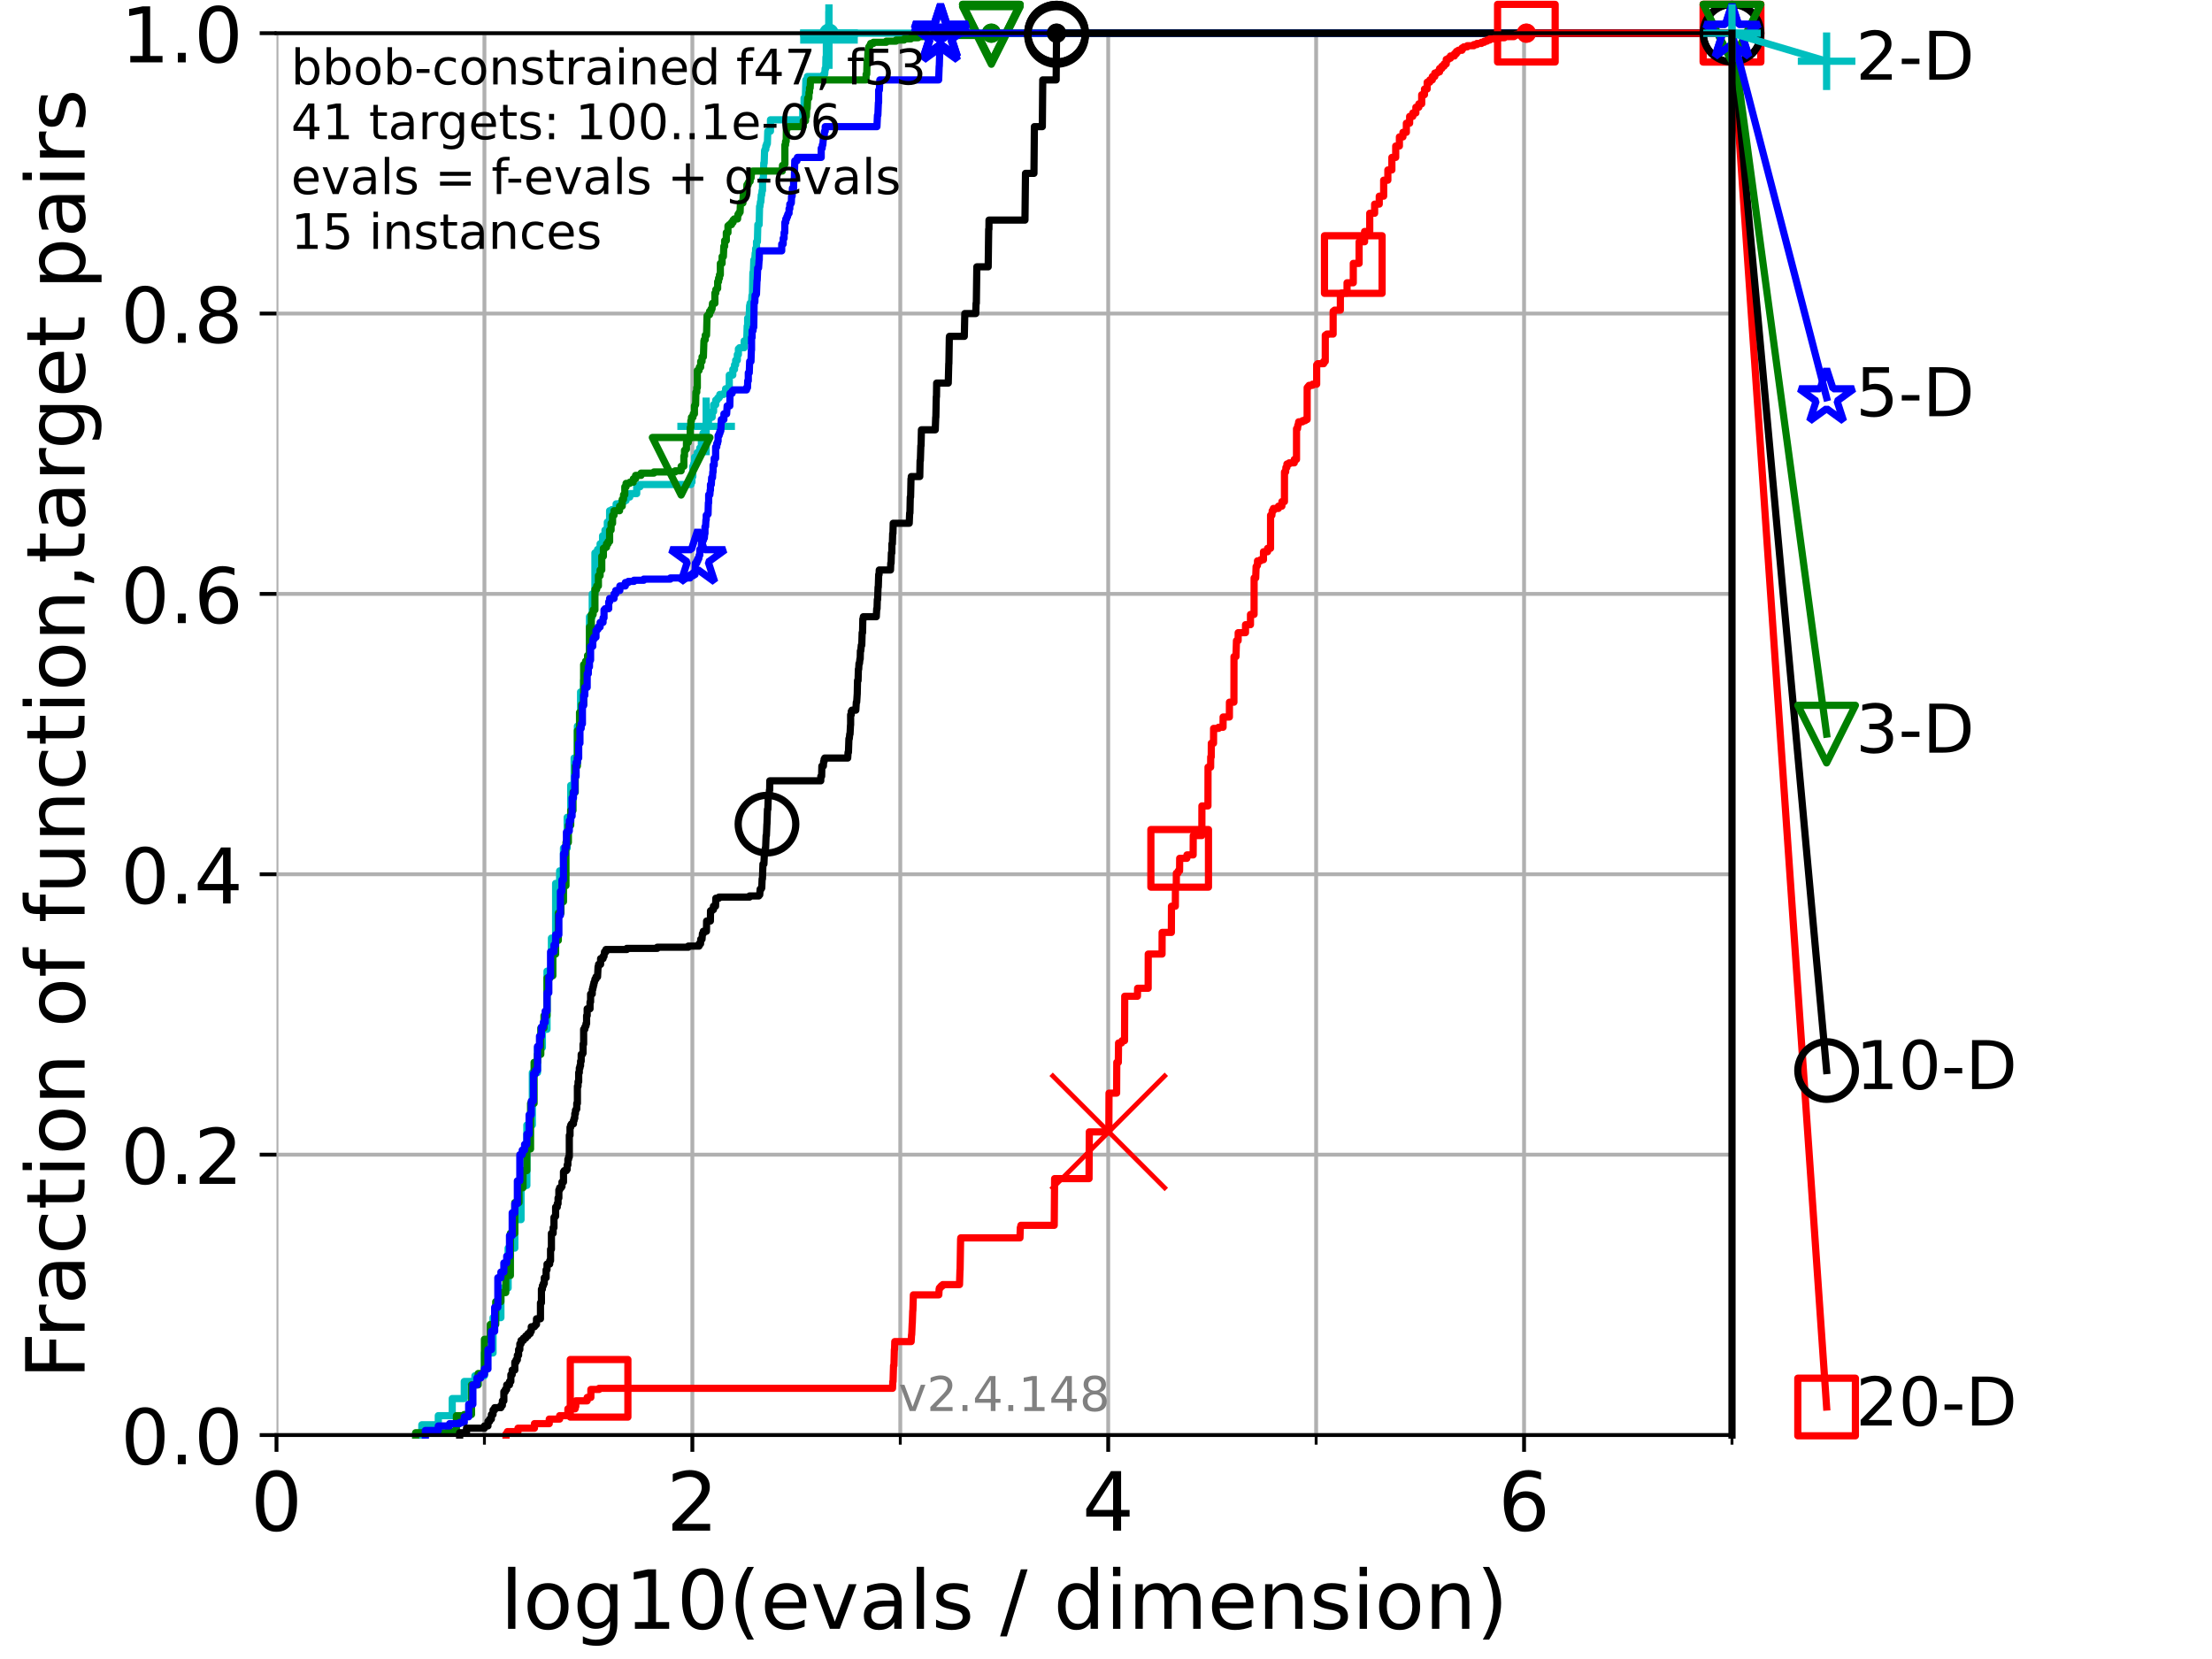 <?xml version="1.0" encoding="utf-8" standalone="no"?>
<!DOCTYPE svg PUBLIC "-//W3C//DTD SVG 1.1//EN"
  "http://www.w3.org/Graphics/SVG/1.1/DTD/svg11.dtd">
<!-- Created with matplotlib (https://matplotlib.org/) -->
<svg height="345.6pt" version="1.1" viewBox="0 0 460.8 345.6" width="460.8pt" xmlns="http://www.w3.org/2000/svg" xmlns:xlink="http://www.w3.org/1999/xlink">
 <defs>
  <style type="text/css">*{stroke-linecap:butt;stroke-linejoin:round;}</style>
 </defs>
 <g id="figure_1">
  <g id="patch_1">
   <path d="M 0 345.6 
L 460.8 345.6 
L 460.8 0 
L 0 0 
z
" style="fill:#ffffff;"/>
  </g>
  <g id="axes_1">
   <g id="patch_2">
    <path d="M 57.6 298.944 
L 360.806 298.944 
L 360.806 6.912 
L 57.6 6.912 
z
" style="fill:#ffffff;"/>
   </g>
   <g id="matplotlib.axis_1">
    <g id="xtick_1">
     <g id="line2d_1">
      <path clip-path="url(#pa535c5dab3)" d="M 57.6 298.944 
L 57.6 6.912 
" style="fill:none;stroke:#b0b0b0;stroke-linecap:square;stroke-width:0.8;"/>
     </g>
     <g id="line2d_2">
      <defs>
       <path d="M 0 0 
L 0 3.5 
" id="meba9b47788" style="stroke:#000000;stroke-width:0.8;"/>
      </defs>
      <g>
       <use style="stroke:#000000;stroke-width:0.8;" x="57.6" xlink:href="#meba9b47788" y="298.944"/>
      </g>
     </g>
     <g id="text_1">
      <!-- 0 -->
      <g transform="translate(52.192 318.861)scale(0.17 -0.17)">
       <defs>
        <path d="M 31.781 66.406 
Q 24.172 66.406 20.328 58.906 
Q 16.5 51.422 16.5 36.375 
Q 16.5 21.391 20.328 13.891 
Q 24.172 6.391 31.781 6.391 
Q 39.453 6.391 43.281 13.891 
Q 47.125 21.391 47.125 36.375 
Q 47.125 51.422 43.281 58.906 
Q 39.453 66.406 31.781 66.406 
z
M 31.781 74.219 
Q 44.047 74.219 50.516 64.516 
Q 56.984 54.828 56.984 36.375 
Q 56.984 17.969 50.516 8.266 
Q 44.047 -1.422 31.781 -1.422 
Q 19.531 -1.422 13.062 8.266 
Q 6.594 17.969 6.594 36.375 
Q 6.594 54.828 13.062 64.516 
Q 19.531 74.219 31.781 74.219 
z
" id="DejaVuSans-48"/>
       </defs>
       <use xlink:href="#DejaVuSans-48"/>
      </g>
     </g>
    </g>
    <g id="xtick_2">
     <g id="line2d_3">
      <path clip-path="url(#pa535c5dab3)" d="M 144.23 298.944 
L 144.23 6.912 
" style="fill:none;stroke:#b0b0b0;stroke-linecap:square;stroke-width:0.8;"/>
     </g>
     <g id="line2d_4">
      <g>
       <use style="stroke:#000000;stroke-width:0.8;" x="144.23" xlink:href="#meba9b47788" y="298.944"/>
      </g>
     </g>
     <g id="text_2">
      <!-- 2 -->
      <g transform="translate(138.822 318.861)scale(0.17 -0.17)">
       <defs>
        <path d="M 19.188 8.297 
L 53.609 8.297 
L 53.609 0 
L 7.328 0 
L 7.328 8.297 
Q 12.938 14.109 22.625 23.891 
Q 32.328 33.688 34.812 36.531 
Q 39.547 41.844 41.422 45.531 
Q 43.312 49.219 43.312 52.781 
Q 43.312 58.594 39.234 62.25 
Q 35.156 65.922 28.609 65.922 
Q 23.969 65.922 18.812 64.312 
Q 13.672 62.703 7.812 59.422 
L 7.812 69.391 
Q 13.766 71.781 18.938 73 
Q 24.125 74.219 28.422 74.219 
Q 39.75 74.219 46.484 68.547 
Q 53.219 62.891 53.219 53.422 
Q 53.219 48.922 51.531 44.891 
Q 49.859 40.875 45.406 35.406 
Q 44.188 33.984 37.641 27.219 
Q 31.109 20.453 19.188 8.297 
z
" id="DejaVuSans-50"/>
       </defs>
       <use xlink:href="#DejaVuSans-50"/>
      </g>
     </g>
    </g>
    <g id="xtick_3">
     <g id="line2d_5">
      <path clip-path="url(#pa535c5dab3)" d="M 230.861 298.944 
L 230.861 6.912 
" style="fill:none;stroke:#b0b0b0;stroke-linecap:square;stroke-width:0.8;"/>
     </g>
     <g id="line2d_6">
      <g>
       <use style="stroke:#000000;stroke-width:0.8;" x="230.861" xlink:href="#meba9b47788" y="298.944"/>
      </g>
     </g>
     <g id="text_3">
      <!-- 4 -->
      <g transform="translate(225.453 318.861)scale(0.17 -0.17)">
       <defs>
        <path d="M 37.797 64.312 
L 12.891 25.391 
L 37.797 25.391 
z
M 35.203 72.906 
L 47.609 72.906 
L 47.609 25.391 
L 58.016 25.391 
L 58.016 17.188 
L 47.609 17.188 
L 47.609 0 
L 37.797 0 
L 37.797 17.188 
L 4.891 17.188 
L 4.891 26.703 
z
" id="DejaVuSans-52"/>
       </defs>
       <use xlink:href="#DejaVuSans-52"/>
      </g>
     </g>
    </g>
    <g id="xtick_4">
     <g id="line2d_7">
      <path clip-path="url(#pa535c5dab3)" d="M 317.491 298.944 
L 317.491 6.912 
" style="fill:none;stroke:#b0b0b0;stroke-linecap:square;stroke-width:0.8;"/>
     </g>
     <g id="line2d_8">
      <g>
       <use style="stroke:#000000;stroke-width:0.8;" x="317.491" xlink:href="#meba9b47788" y="298.944"/>
      </g>
     </g>
     <g id="text_4">
      <!-- 6 -->
      <g transform="translate(312.083 318.861)scale(0.17 -0.17)">
       <defs>
        <path d="M 33.016 40.375 
Q 26.375 40.375 22.484 35.828 
Q 18.609 31.297 18.609 23.391 
Q 18.609 15.531 22.484 10.953 
Q 26.375 6.391 33.016 6.391 
Q 39.656 6.391 43.531 10.953 
Q 47.406 15.531 47.406 23.391 
Q 47.406 31.297 43.531 35.828 
Q 39.656 40.375 33.016 40.375 
z
M 52.594 71.297 
L 52.594 62.312 
Q 48.875 64.062 45.094 64.984 
Q 41.312 65.922 37.594 65.922 
Q 27.828 65.922 22.672 59.328 
Q 17.531 52.734 16.797 39.406 
Q 19.672 43.656 24.016 45.922 
Q 28.375 48.188 33.594 48.188 
Q 44.578 48.188 50.953 41.516 
Q 57.328 34.859 57.328 23.391 
Q 57.328 12.156 50.688 5.359 
Q 44.047 -1.422 33.016 -1.422 
Q 20.359 -1.422 13.672 8.266 
Q 6.984 17.969 6.984 36.375 
Q 6.984 53.656 15.188 63.938 
Q 23.391 74.219 37.203 74.219 
Q 40.922 74.219 44.703 73.484 
Q 48.484 72.75 52.594 71.297 
z
" id="DejaVuSans-54"/>
       </defs>
       <use xlink:href="#DejaVuSans-54"/>
      </g>
     </g>
    </g>
    <g id="xtick_5">
     <g id="line2d_9">
      <path clip-path="url(#pa535c5dab3)" d="M 100.915 298.944 
L 100.915 6.912 
" style="fill:none;stroke:#b0b0b0;stroke-linecap:square;stroke-width:0.8;"/>
     </g>
     <g id="line2d_10">
      <defs>
       <path d="M 0 0 
L 0 2 
" id="mecab004334" style="stroke:#000000;stroke-width:0.6;"/>
      </defs>
      <g>
       <use style="stroke:#000000;stroke-width:0.6;" x="100.915" xlink:href="#mecab004334" y="298.944"/>
      </g>
     </g>
    </g>
    <g id="xtick_6">
     <g id="line2d_11">
      <path clip-path="url(#pa535c5dab3)" d="M 187.546 298.944 
L 187.546 6.912 
" style="fill:none;stroke:#b0b0b0;stroke-linecap:square;stroke-width:0.8;"/>
     </g>
     <g id="line2d_12">
      <g>
       <use style="stroke:#000000;stroke-width:0.6;" x="187.546" xlink:href="#mecab004334" y="298.944"/>
      </g>
     </g>
    </g>
    <g id="xtick_7">
     <g id="line2d_13">
      <path clip-path="url(#pa535c5dab3)" d="M 274.176 298.944 
L 274.176 6.912 
" style="fill:none;stroke:#b0b0b0;stroke-linecap:square;stroke-width:0.8;"/>
     </g>
     <g id="line2d_14">
      <g>
       <use style="stroke:#000000;stroke-width:0.6;" x="274.176" xlink:href="#mecab004334" y="298.944"/>
      </g>
     </g>
    </g>
    <g id="xtick_8">
     <g id="line2d_15">
      <path clip-path="url(#pa535c5dab3)" d="M 360.806 298.944 
L 360.806 6.912 
" style="fill:none;stroke:#b0b0b0;stroke-linecap:square;stroke-width:0.8;"/>
     </g>
     <g id="line2d_16">
      <g>
       <use style="stroke:#000000;stroke-width:0.6;" x="360.806" xlink:href="#mecab004334" y="298.944"/>
      </g>
     </g>
    </g>
    <g id="text_5">
     <!-- log10(evals / dimension) -->
     <g transform="translate(104.239 339.314)scale(0.17 -0.17)">
      <defs>
       <path d="M 9.422 75.984 
L 18.406 75.984 
L 18.406 0 
L 9.422 0 
z
" id="DejaVuSans-108"/>
       <path d="M 30.609 48.391 
Q 23.391 48.391 19.188 42.75 
Q 14.984 37.109 14.984 27.297 
Q 14.984 17.484 19.156 11.844 
Q 23.344 6.203 30.609 6.203 
Q 37.797 6.203 41.984 11.859 
Q 46.188 17.531 46.188 27.297 
Q 46.188 37.016 41.984 42.703 
Q 37.797 48.391 30.609 48.391 
z
M 30.609 56 
Q 42.328 56 49.016 48.375 
Q 55.719 40.766 55.719 27.297 
Q 55.719 13.875 49.016 6.219 
Q 42.328 -1.422 30.609 -1.422 
Q 18.844 -1.422 12.172 6.219 
Q 5.516 13.875 5.516 27.297 
Q 5.516 40.766 12.172 48.375 
Q 18.844 56 30.609 56 
z
" id="DejaVuSans-111"/>
       <path d="M 45.406 27.984 
Q 45.406 37.75 41.375 43.109 
Q 37.359 48.484 30.078 48.484 
Q 22.859 48.484 18.828 43.109 
Q 14.797 37.75 14.797 27.984 
Q 14.797 18.266 18.828 12.891 
Q 22.859 7.516 30.078 7.516 
Q 37.359 7.516 41.375 12.891 
Q 45.406 18.266 45.406 27.984 
z
M 54.391 6.781 
Q 54.391 -7.172 48.188 -13.984 
Q 42 -20.797 29.203 -20.797 
Q 24.469 -20.797 20.266 -20.094 
Q 16.062 -19.391 12.109 -17.922 
L 12.109 -9.188 
Q 16.062 -11.328 19.922 -12.344 
Q 23.781 -13.375 27.781 -13.375 
Q 36.625 -13.375 41.016 -8.766 
Q 45.406 -4.156 45.406 5.172 
L 45.406 9.625 
Q 42.625 4.781 38.281 2.391 
Q 33.938 0 27.875 0 
Q 17.828 0 11.672 7.656 
Q 5.516 15.328 5.516 27.984 
Q 5.516 40.672 11.672 48.328 
Q 17.828 56 27.875 56 
Q 33.938 56 38.281 53.609 
Q 42.625 51.219 45.406 46.391 
L 45.406 54.688 
L 54.391 54.688 
z
" id="DejaVuSans-103"/>
       <path d="M 12.406 8.297 
L 28.516 8.297 
L 28.516 63.922 
L 10.984 60.406 
L 10.984 69.391 
L 28.422 72.906 
L 38.281 72.906 
L 38.281 8.297 
L 54.391 8.297 
L 54.391 0 
L 12.406 0 
z
" id="DejaVuSans-49"/>
       <path d="M 31 75.875 
Q 24.469 64.656 21.281 53.656 
Q 18.109 42.672 18.109 31.391 
Q 18.109 20.125 21.312 9.062 
Q 24.516 -2 31 -13.188 
L 23.188 -13.188 
Q 15.875 -1.703 12.234 9.375 
Q 8.594 20.453 8.594 31.391 
Q 8.594 42.281 12.203 53.312 
Q 15.828 64.359 23.188 75.875 
z
" id="DejaVuSans-40"/>
       <path d="M 56.203 29.594 
L 56.203 25.203 
L 14.891 25.203 
Q 15.484 15.922 20.484 11.062 
Q 25.484 6.203 34.422 6.203 
Q 39.594 6.203 44.453 7.469 
Q 49.312 8.734 54.109 11.281 
L 54.109 2.781 
Q 49.266 0.734 44.188 -0.344 
Q 39.109 -1.422 33.891 -1.422 
Q 20.797 -1.422 13.156 6.188 
Q 5.516 13.812 5.516 26.812 
Q 5.516 40.234 12.766 48.109 
Q 20.016 56 32.328 56 
Q 43.359 56 49.781 48.891 
Q 56.203 41.797 56.203 29.594 
z
M 47.219 32.234 
Q 47.125 39.594 43.094 43.984 
Q 39.062 48.391 32.422 48.391 
Q 24.906 48.391 20.391 44.141 
Q 15.875 39.891 15.188 32.172 
z
" id="DejaVuSans-101"/>
       <path d="M 2.984 54.688 
L 12.5 54.688 
L 29.594 8.797 
L 46.688 54.688 
L 56.203 54.688 
L 35.688 0 
L 23.484 0 
z
" id="DejaVuSans-118"/>
       <path d="M 34.281 27.484 
Q 23.391 27.484 19.188 25 
Q 14.984 22.516 14.984 16.5 
Q 14.984 11.719 18.141 8.906 
Q 21.297 6.109 26.703 6.109 
Q 34.188 6.109 38.703 11.406 
Q 43.219 16.703 43.219 25.484 
L 43.219 27.484 
z
M 52.203 31.203 
L 52.203 0 
L 43.219 0 
L 43.219 8.297 
Q 40.141 3.328 35.547 0.953 
Q 30.953 -1.422 24.312 -1.422 
Q 15.922 -1.422 10.953 3.297 
Q 6 8.016 6 15.922 
Q 6 25.141 12.172 29.828 
Q 18.359 34.516 30.609 34.516 
L 43.219 34.516 
L 43.219 35.406 
Q 43.219 41.609 39.141 45 
Q 35.062 48.391 27.688 48.391 
Q 23 48.391 18.547 47.266 
Q 14.109 46.141 10.016 43.891 
L 10.016 52.203 
Q 14.938 54.109 19.578 55.047 
Q 24.219 56 28.609 56 
Q 40.484 56 46.344 49.844 
Q 52.203 43.703 52.203 31.203 
z
" id="DejaVuSans-97"/>
       <path d="M 44.281 53.078 
L 44.281 44.578 
Q 40.484 46.531 36.375 47.5 
Q 32.281 48.484 27.875 48.484 
Q 21.188 48.484 17.844 46.438 
Q 14.5 44.391 14.5 40.281 
Q 14.5 37.156 16.891 35.375 
Q 19.281 33.594 26.516 31.984 
L 29.594 31.297 
Q 39.156 29.25 43.188 25.516 
Q 47.219 21.781 47.219 15.094 
Q 47.219 7.469 41.188 3.016 
Q 35.156 -1.422 24.609 -1.422 
Q 20.219 -1.422 15.453 -0.562 
Q 10.688 0.297 5.422 2 
L 5.422 11.281 
Q 10.406 8.688 15.234 7.391 
Q 20.062 6.109 24.812 6.109 
Q 31.156 6.109 34.562 8.281 
Q 37.984 10.453 37.984 14.406 
Q 37.984 18.062 35.516 20.016 
Q 33.062 21.969 24.703 23.781 
L 21.578 24.516 
Q 13.234 26.266 9.516 29.906 
Q 5.812 33.547 5.812 39.891 
Q 5.812 47.609 11.281 51.797 
Q 16.75 56 26.812 56 
Q 31.781 56 36.172 55.266 
Q 40.578 54.547 44.281 53.078 
z
" id="DejaVuSans-115"/>
       <path id="DejaVuSans-32"/>
       <path d="M 25.391 72.906 
L 33.688 72.906 
L 8.297 -9.281 
L 0 -9.281 
z
" id="DejaVuSans-47"/>
       <path d="M 45.406 46.391 
L 45.406 75.984 
L 54.391 75.984 
L 54.391 0 
L 45.406 0 
L 45.406 8.203 
Q 42.578 3.328 38.25 0.953 
Q 33.938 -1.422 27.875 -1.422 
Q 17.969 -1.422 11.734 6.484 
Q 5.516 14.406 5.516 27.297 
Q 5.516 40.188 11.734 48.094 
Q 17.969 56 27.875 56 
Q 33.938 56 38.25 53.625 
Q 42.578 51.266 45.406 46.391 
z
M 14.797 27.297 
Q 14.797 17.391 18.875 11.75 
Q 22.953 6.109 30.078 6.109 
Q 37.203 6.109 41.297 11.75 
Q 45.406 17.391 45.406 27.297 
Q 45.406 37.203 41.297 42.844 
Q 37.203 48.484 30.078 48.484 
Q 22.953 48.484 18.875 42.844 
Q 14.797 37.203 14.797 27.297 
z
" id="DejaVuSans-100"/>
       <path d="M 9.422 54.688 
L 18.406 54.688 
L 18.406 0 
L 9.422 0 
z
M 9.422 75.984 
L 18.406 75.984 
L 18.406 64.594 
L 9.422 64.594 
z
" id="DejaVuSans-105"/>
       <path d="M 52 44.188 
Q 55.375 50.25 60.062 53.125 
Q 64.75 56 71.094 56 
Q 79.641 56 84.281 50.016 
Q 88.922 44.047 88.922 33.016 
L 88.922 0 
L 79.891 0 
L 79.891 32.719 
Q 79.891 40.578 77.094 44.375 
Q 74.312 48.188 68.609 48.188 
Q 61.625 48.188 57.562 43.547 
Q 53.516 38.922 53.516 30.906 
L 53.516 0 
L 44.484 0 
L 44.484 32.719 
Q 44.484 40.625 41.703 44.406 
Q 38.922 48.188 33.109 48.188 
Q 26.219 48.188 22.156 43.531 
Q 18.109 38.875 18.109 30.906 
L 18.109 0 
L 9.078 0 
L 9.078 54.688 
L 18.109 54.688 
L 18.109 46.188 
Q 21.188 51.219 25.484 53.609 
Q 29.781 56 35.688 56 
Q 41.656 56 45.828 52.969 
Q 50 49.953 52 44.188 
z
" id="DejaVuSans-109"/>
       <path d="M 54.891 33.016 
L 54.891 0 
L 45.906 0 
L 45.906 32.719 
Q 45.906 40.484 42.875 44.328 
Q 39.844 48.188 33.797 48.188 
Q 26.516 48.188 22.312 43.547 
Q 18.109 38.922 18.109 30.906 
L 18.109 0 
L 9.078 0 
L 9.078 54.688 
L 18.109 54.688 
L 18.109 46.188 
Q 21.344 51.125 25.703 53.562 
Q 30.078 56 35.797 56 
Q 45.219 56 50.047 50.172 
Q 54.891 44.344 54.891 33.016 
z
" id="DejaVuSans-110"/>
       <path d="M 8.016 75.875 
L 15.828 75.875 
Q 23.141 64.359 26.781 53.312 
Q 30.422 42.281 30.422 31.391 
Q 30.422 20.453 26.781 9.375 
Q 23.141 -1.703 15.828 -13.188 
L 8.016 -13.188 
Q 14.5 -2 17.703 9.062 
Q 20.906 20.125 20.906 31.391 
Q 20.906 42.672 17.703 53.656 
Q 14.5 64.656 8.016 75.875 
z
" id="DejaVuSans-41"/>
      </defs>
      <use xlink:href="#DejaVuSans-108"/>
      <use x="27.783" xlink:href="#DejaVuSans-111"/>
      <use x="88.965" xlink:href="#DejaVuSans-103"/>
      <use x="152.441" xlink:href="#DejaVuSans-49"/>
      <use x="216.064" xlink:href="#DejaVuSans-48"/>
      <use x="279.688" xlink:href="#DejaVuSans-40"/>
      <use x="318.701" xlink:href="#DejaVuSans-101"/>
      <use x="380.225" xlink:href="#DejaVuSans-118"/>
      <use x="439.404" xlink:href="#DejaVuSans-97"/>
      <use x="500.684" xlink:href="#DejaVuSans-108"/>
      <use x="528.467" xlink:href="#DejaVuSans-115"/>
      <use x="580.566" xlink:href="#DejaVuSans-32"/>
      <use x="612.354" xlink:href="#DejaVuSans-47"/>
      <use x="646.045" xlink:href="#DejaVuSans-32"/>
      <use x="677.832" xlink:href="#DejaVuSans-100"/>
      <use x="741.309" xlink:href="#DejaVuSans-105"/>
      <use x="769.092" xlink:href="#DejaVuSans-109"/>
      <use x="866.504" xlink:href="#DejaVuSans-101"/>
      <use x="928.027" xlink:href="#DejaVuSans-110"/>
      <use x="991.406" xlink:href="#DejaVuSans-115"/>
      <use x="1043.506" xlink:href="#DejaVuSans-105"/>
      <use x="1071.289" xlink:href="#DejaVuSans-111"/>
      <use x="1132.471" xlink:href="#DejaVuSans-110"/>
      <use x="1195.85" xlink:href="#DejaVuSans-41"/>
     </g>
    </g>
   </g>
   <g id="matplotlib.axis_2">
    <g id="ytick_1">
     <g id="line2d_17">
      <path clip-path="url(#pa535c5dab3)" d="M 57.6 298.944 
L 360.806 298.944 
" style="fill:none;stroke:#b0b0b0;stroke-linecap:square;stroke-width:0.8;"/>
     </g>
     <g id="line2d_18">
      <defs>
       <path d="M 0 0 
L -3.5 0 
" id="m6d46c957e7" style="stroke:#000000;stroke-width:0.8;"/>
      </defs>
      <g>
       <use style="stroke:#000000;stroke-width:0.8;" x="57.6" xlink:href="#m6d46c957e7" y="298.944"/>
      </g>
     </g>
     <g id="text_6">
      <!-- 0.0 -->
      <g transform="translate(25.155 305.023)scale(0.16 -0.16)">
       <defs>
        <path d="M 10.688 12.406 
L 21 12.406 
L 21 0 
L 10.688 0 
z
" id="DejaVuSans-46"/>
       </defs>
       <use xlink:href="#DejaVuSans-48"/>
       <use x="63.623" xlink:href="#DejaVuSans-46"/>
       <use x="95.41" xlink:href="#DejaVuSans-48"/>
      </g>
     </g>
    </g>
    <g id="ytick_2">
     <g id="line2d_19">
      <path clip-path="url(#pa535c5dab3)" d="M 57.6 240.538 
L 360.806 240.538 
" style="fill:none;stroke:#b0b0b0;stroke-linecap:square;stroke-width:0.8;"/>
     </g>
     <g id="line2d_20">
      <g>
       <use style="stroke:#000000;stroke-width:0.8;" x="57.6" xlink:href="#m6d46c957e7" y="240.538"/>
      </g>
     </g>
     <g id="text_7">
      <!-- 0.2 -->
      <g transform="translate(25.155 246.616)scale(0.16 -0.16)">
       <use xlink:href="#DejaVuSans-48"/>
       <use x="63.623" xlink:href="#DejaVuSans-46"/>
       <use x="95.41" xlink:href="#DejaVuSans-50"/>
      </g>
     </g>
    </g>
    <g id="ytick_3">
     <g id="line2d_21">
      <path clip-path="url(#pa535c5dab3)" d="M 57.6 182.131 
L 360.806 182.131 
" style="fill:none;stroke:#b0b0b0;stroke-linecap:square;stroke-width:0.8;"/>
     </g>
     <g id="line2d_22">
      <g>
       <use style="stroke:#000000;stroke-width:0.8;" x="57.6" xlink:href="#m6d46c957e7" y="182.131"/>
      </g>
     </g>
     <g id="text_8">
      <!-- 0.4 -->
      <g transform="translate(25.155 188.21)scale(0.16 -0.16)">
       <use xlink:href="#DejaVuSans-48"/>
       <use x="63.623" xlink:href="#DejaVuSans-46"/>
       <use x="95.41" xlink:href="#DejaVuSans-52"/>
      </g>
     </g>
    </g>
    <g id="ytick_4">
     <g id="line2d_23">
      <path clip-path="url(#pa535c5dab3)" d="M 57.6 123.725 
L 360.806 123.725 
" style="fill:none;stroke:#b0b0b0;stroke-linecap:square;stroke-width:0.8;"/>
     </g>
     <g id="line2d_24">
      <g>
       <use style="stroke:#000000;stroke-width:0.8;" x="57.6" xlink:href="#m6d46c957e7" y="123.725"/>
      </g>
     </g>
     <g id="text_9">
      <!-- 0.6 -->
      <g transform="translate(25.155 129.804)scale(0.16 -0.16)">
       <use xlink:href="#DejaVuSans-48"/>
       <use x="63.623" xlink:href="#DejaVuSans-46"/>
       <use x="95.41" xlink:href="#DejaVuSans-54"/>
      </g>
     </g>
    </g>
    <g id="ytick_5">
     <g id="line2d_25">
      <path clip-path="url(#pa535c5dab3)" d="M 57.6 65.318 
L 360.806 65.318 
" style="fill:none;stroke:#b0b0b0;stroke-linecap:square;stroke-width:0.8;"/>
     </g>
     <g id="line2d_26">
      <g>
       <use style="stroke:#000000;stroke-width:0.8;" x="57.6" xlink:href="#m6d46c957e7" y="65.318"/>
      </g>
     </g>
     <g id="text_10">
      <!-- 0.8 -->
      <g transform="translate(25.155 71.397)scale(0.16 -0.16)">
       <defs>
        <path d="M 31.781 34.625 
Q 24.75 34.625 20.719 30.859 
Q 16.703 27.094 16.703 20.516 
Q 16.703 13.922 20.719 10.156 
Q 24.75 6.391 31.781 6.391 
Q 38.812 6.391 42.859 10.172 
Q 46.922 13.969 46.922 20.516 
Q 46.922 27.094 42.891 30.859 
Q 38.875 34.625 31.781 34.625 
z
M 21.922 38.812 
Q 15.578 40.375 12.031 44.719 
Q 8.5 49.078 8.5 55.328 
Q 8.5 64.062 14.719 69.141 
Q 20.953 74.219 31.781 74.219 
Q 42.672 74.219 48.875 69.141 
Q 55.078 64.062 55.078 55.328 
Q 55.078 49.078 51.531 44.719 
Q 48 40.375 41.703 38.812 
Q 48.828 37.156 52.797 32.312 
Q 56.781 27.484 56.781 20.516 
Q 56.781 9.906 50.312 4.234 
Q 43.844 -1.422 31.781 -1.422 
Q 19.734 -1.422 13.25 4.234 
Q 6.781 9.906 6.781 20.516 
Q 6.781 27.484 10.781 32.312 
Q 14.797 37.156 21.922 38.812 
z
M 18.312 54.391 
Q 18.312 48.734 21.844 45.562 
Q 25.391 42.391 31.781 42.391 
Q 38.141 42.391 41.719 45.562 
Q 45.312 48.734 45.312 54.391 
Q 45.312 60.062 41.719 63.234 
Q 38.141 66.406 31.781 66.406 
Q 25.391 66.406 21.844 63.234 
Q 18.312 60.062 18.312 54.391 
z
" id="DejaVuSans-56"/>
       </defs>
       <use xlink:href="#DejaVuSans-48"/>
       <use x="63.623" xlink:href="#DejaVuSans-46"/>
       <use x="95.41" xlink:href="#DejaVuSans-56"/>
      </g>
     </g>
    </g>
    <g id="ytick_6">
     <g id="line2d_27">
      <path clip-path="url(#pa535c5dab3)" d="M 57.6 6.912 
L 360.806 6.912 
" style="fill:none;stroke:#b0b0b0;stroke-linecap:square;stroke-width:0.8;"/>
     </g>
     <g id="line2d_28">
      <g>
       <use style="stroke:#000000;stroke-width:0.8;" x="57.6" xlink:href="#m6d46c957e7" y="6.912"/>
      </g>
     </g>
     <g id="text_11">
      <!-- 1.0 -->
      <g transform="translate(25.155 12.991)scale(0.16 -0.16)">
       <use xlink:href="#DejaVuSans-49"/>
       <use x="63.623" xlink:href="#DejaVuSans-46"/>
       <use x="95.41" xlink:href="#DejaVuSans-48"/>
      </g>
     </g>
    </g>
    <g id="text_12">
     <!-- Fraction of function,target pairs -->
     <g transform="translate(17.62 287.313)rotate(-90)scale(0.17 -0.17)">
      <defs>
       <path d="M 9.812 72.906 
L 51.703 72.906 
L 51.703 64.594 
L 19.672 64.594 
L 19.672 43.109 
L 48.578 43.109 
L 48.578 34.812 
L 19.672 34.812 
L 19.672 0 
L 9.812 0 
z
" id="DejaVuSans-70"/>
       <path d="M 41.109 46.297 
Q 39.594 47.172 37.812 47.578 
Q 36.031 48 33.891 48 
Q 26.266 48 22.188 43.047 
Q 18.109 38.094 18.109 28.812 
L 18.109 0 
L 9.078 0 
L 9.078 54.688 
L 18.109 54.688 
L 18.109 46.188 
Q 20.953 51.172 25.484 53.578 
Q 30.031 56 36.531 56 
Q 37.453 56 38.578 55.875 
Q 39.703 55.766 41.062 55.516 
z
" id="DejaVuSans-114"/>
       <path d="M 48.781 52.594 
L 48.781 44.188 
Q 44.969 46.297 41.141 47.344 
Q 37.312 48.391 33.406 48.391 
Q 24.656 48.391 19.812 42.844 
Q 14.984 37.312 14.984 27.297 
Q 14.984 17.281 19.812 11.734 
Q 24.656 6.203 33.406 6.203 
Q 37.312 6.203 41.141 7.25 
Q 44.969 8.297 48.781 10.406 
L 48.781 2.094 
Q 45.016 0.344 40.984 -0.531 
Q 36.969 -1.422 32.422 -1.422 
Q 20.062 -1.422 12.781 6.344 
Q 5.516 14.109 5.516 27.297 
Q 5.516 40.672 12.859 48.328 
Q 20.219 56 33.016 56 
Q 37.156 56 41.109 55.141 
Q 45.062 54.297 48.781 52.594 
z
" id="DejaVuSans-99"/>
       <path d="M 18.312 70.219 
L 18.312 54.688 
L 36.812 54.688 
L 36.812 47.703 
L 18.312 47.703 
L 18.312 18.016 
Q 18.312 11.328 20.141 9.422 
Q 21.969 7.516 27.594 7.516 
L 36.812 7.516 
L 36.812 0 
L 27.594 0 
Q 17.188 0 13.234 3.875 
Q 9.281 7.766 9.281 18.016 
L 9.281 47.703 
L 2.688 47.703 
L 2.688 54.688 
L 9.281 54.688 
L 9.281 70.219 
z
" id="DejaVuSans-116"/>
       <path d="M 37.109 75.984 
L 37.109 68.5 
L 28.516 68.5 
Q 23.688 68.5 21.797 66.547 
Q 19.922 64.594 19.922 59.516 
L 19.922 54.688 
L 34.719 54.688 
L 34.719 47.703 
L 19.922 47.703 
L 19.922 0 
L 10.891 0 
L 10.891 47.703 
L 2.297 47.703 
L 2.297 54.688 
L 10.891 54.688 
L 10.891 58.5 
Q 10.891 67.625 15.141 71.797 
Q 19.391 75.984 28.609 75.984 
z
" id="DejaVuSans-102"/>
       <path d="M 8.5 21.578 
L 8.5 54.688 
L 17.484 54.688 
L 17.484 21.922 
Q 17.484 14.156 20.5 10.266 
Q 23.531 6.391 29.594 6.391 
Q 36.859 6.391 41.078 11.031 
Q 45.312 15.672 45.312 23.688 
L 45.312 54.688 
L 54.297 54.688 
L 54.297 0 
L 45.312 0 
L 45.312 8.406 
Q 42.047 3.422 37.719 1 
Q 33.406 -1.422 27.688 -1.422 
Q 18.266 -1.422 13.375 4.438 
Q 8.5 10.297 8.5 21.578 
z
M 31.109 56 
z
" id="DejaVuSans-117"/>
       <path d="M 11.719 12.406 
L 22.016 12.406 
L 22.016 4 
L 14.016 -11.625 
L 7.719 -11.625 
L 11.719 4 
z
" id="DejaVuSans-44"/>
       <path d="M 18.109 8.203 
L 18.109 -20.797 
L 9.078 -20.797 
L 9.078 54.688 
L 18.109 54.688 
L 18.109 46.391 
Q 20.953 51.266 25.266 53.625 
Q 29.594 56 35.594 56 
Q 45.562 56 51.781 48.094 
Q 58.016 40.188 58.016 27.297 
Q 58.016 14.406 51.781 6.484 
Q 45.562 -1.422 35.594 -1.422 
Q 29.594 -1.422 25.266 0.953 
Q 20.953 3.328 18.109 8.203 
z
M 48.688 27.297 
Q 48.688 37.203 44.609 42.844 
Q 40.531 48.484 33.406 48.484 
Q 26.266 48.484 22.188 42.844 
Q 18.109 37.203 18.109 27.297 
Q 18.109 17.391 22.188 11.75 
Q 26.266 6.109 33.406 6.109 
Q 40.531 6.109 44.609 11.75 
Q 48.688 17.391 48.688 27.297 
z
" id="DejaVuSans-112"/>
      </defs>
      <use xlink:href="#DejaVuSans-70"/>
      <use x="50.27" xlink:href="#DejaVuSans-114"/>
      <use x="91.383" xlink:href="#DejaVuSans-97"/>
      <use x="152.662" xlink:href="#DejaVuSans-99"/>
      <use x="207.643" xlink:href="#DejaVuSans-116"/>
      <use x="246.852" xlink:href="#DejaVuSans-105"/>
      <use x="274.635" xlink:href="#DejaVuSans-111"/>
      <use x="335.816" xlink:href="#DejaVuSans-110"/>
      <use x="399.195" xlink:href="#DejaVuSans-32"/>
      <use x="430.982" xlink:href="#DejaVuSans-111"/>
      <use x="492.164" xlink:href="#DejaVuSans-102"/>
      <use x="527.369" xlink:href="#DejaVuSans-32"/>
      <use x="559.156" xlink:href="#DejaVuSans-102"/>
      <use x="594.361" xlink:href="#DejaVuSans-117"/>
      <use x="657.74" xlink:href="#DejaVuSans-110"/>
      <use x="721.119" xlink:href="#DejaVuSans-99"/>
      <use x="776.1" xlink:href="#DejaVuSans-116"/>
      <use x="815.309" xlink:href="#DejaVuSans-105"/>
      <use x="843.092" xlink:href="#DejaVuSans-111"/>
      <use x="904.273" xlink:href="#DejaVuSans-110"/>
      <use x="967.652" xlink:href="#DejaVuSans-44"/>
      <use x="999.439" xlink:href="#DejaVuSans-116"/>
      <use x="1038.648" xlink:href="#DejaVuSans-97"/>
      <use x="1099.928" xlink:href="#DejaVuSans-114"/>
      <use x="1139.291" xlink:href="#DejaVuSans-103"/>
      <use x="1202.768" xlink:href="#DejaVuSans-101"/>
      <use x="1264.291" xlink:href="#DejaVuSans-116"/>
      <use x="1303.5" xlink:href="#DejaVuSans-32"/>
      <use x="1335.287" xlink:href="#DejaVuSans-112"/>
      <use x="1398.764" xlink:href="#DejaVuSans-97"/>
      <use x="1460.043" xlink:href="#DejaVuSans-105"/>
      <use x="1487.826" xlink:href="#DejaVuSans-114"/>
      <use x="1528.939" xlink:href="#DejaVuSans-115"/>
     </g>
    </g>
   </g>
   <g id="line2d_29">
    <defs>
     <path d="M 0 1.5 
C 0.398 1.5 0.779 1.342 1.061 1.061 
C 1.342 0.779 1.5 0.398 1.5 0 
C 1.5 -0.398 1.342 -0.779 1.061 -1.061 
C 0.779 -1.342 0.398 -1.5 0 -1.5 
C -0.398 -1.5 -0.779 -1.342 -1.061 -1.061 
C -1.342 -0.779 -1.5 -0.398 -1.5 0 
C -1.5 0.398 -1.342 0.779 -1.061 1.061 
C -0.779 1.342 -0.398 1.5 0 1.5 
z
" id="m5dff939906" style="stroke:#00bfbf;"/>
    </defs>
    <g>
     <use style="fill:#00bfbf;stroke:#00bfbf;" x="172.691" xlink:href="#m5dff939906" y="6.912"/>
     <use style="fill:#00bfbf;stroke:#00bfbf;" x="172.691" xlink:href="#m5dff939906" y="6.912"/>
    </g>
   </g>
   <g id="line2d_30">
    <path d="M 87.876 298.944 
L 87.876 296.807 
L 91.306 296.807 
L 91.306 294.908 
L 94.206 294.908 
L 94.206 291.346 
L 96.718 291.346 
L 96.718 287.785 
L 98.933 287.785 
L 98.933 286.598 
L 100.915 286.598 
L 100.915 281.849 
L 102.708 281.849 
L 102.708 274.489 
L 104.345 274.489 
L 104.345 268.316 
L 105.851 268.316 
L 105.851 260.006 
L 107.245 260.006 
L 107.245 254.071 
L 108.543 254.071 
L 108.543 246.948 
L 109.757 246.948 
L 109.757 234.365 
L 110.897 234.365 
L 110.897 223.443 
L 111.972 223.443 
L 111.972 218.22 
L 112.989 218.22 
L 112.989 214.421 
L 113.954 214.421 
L 113.954 202.312 
L 114.872 202.312 
L 114.872 195.427 
L 115.747 195.427 
L 115.747 184.031 
L 116.584 184.031 
L 116.584 181.419 
L 117.384 181.419 
L 117.384 176.67 
L 118.152 176.67 
L 118.152 170.26 
L 118.89 170.26 
L 118.89 163.612 
L 119.6 163.612 
L 119.6 157.914 
L 120.284 157.914 
L 120.284 151.266 
L 120.944 151.266 
L 120.944 144.143 
L 121.582 144.143 
L 121.582 141.769 
L 122.199 141.769 
L 122.199 137.97 
L 122.796 137.97 
L 122.796 128.473 
L 123.375 128.473 
L 123.375 123.725 
L 123.936 123.725 
L 123.936 115.178 
L 124.482 115.178 
L 124.482 114.465 
L 125.012 114.465 
L 125.012 113.278 
L 125.527 113.278 
L 125.527 111.616 
L 126.029 111.616 
L 126.029 110.429 
L 126.517 110.429 
L 126.517 108.767 
L 126.994 108.767 
L 126.994 106.393 
L 127.458 106.393 
L 127.458 106.155 
L 128.354 106.155 
L 128.354 104.968 
L 129.209 104.968 
L 129.209 104.731 
L 129.623 104.731 
L 129.623 104.493 
L 130.027 104.493 
L 130.027 104.256 
L 130.423 104.256 
L 130.423 103.544 
L 131.191 103.544 
L 131.191 102.831 
L 132.639 102.831 
L 132.639 101.407 
L 133.323 101.407 
L 133.323 100.932 
L 143.946 100.932 
L 143.946 100.457 
L 144.136 100.457 
L 144.136 99.27 
L 144.324 99.27 
L 144.324 97.133 
L 144.51 97.133 
L 144.51 96.658 
L 144.695 96.658 
L 144.695 95.234 
L 145.238 95.234 
L 145.238 94.284 
L 145.765 94.284 
L 145.765 93.334 
L 146.109 93.334 
L 146.109 91.673 
L 146.278 91.673 
L 146.278 90.96 
L 146.446 90.96 
L 146.446 90.248 
L 146.941 90.248 
L 146.941 88.823 
L 147.103 88.823 
L 147.103 88.111 
L 147.582 88.111 
L 147.582 87.161 
L 147.894 87.161 
L 147.894 86.924 
L 148.353 86.924 
L 148.353 85.737 
L 148.652 85.737 
L 148.652 84.312 
L 149.093 84.312 
L 149.093 83.363 
L 149.382 83.363 
L 149.382 83.125 
L 149.524 83.125 
L 149.524 82.888 
L 149.806 82.888 
L 149.806 82.65 
L 149.945 82.65 
L 149.945 82.176 
L 150.76 82.176 
L 150.76 81.938 
L 151.155 81.938 
L 151.155 80.988 
L 151.795 80.988 
L 151.795 80.514 
L 151.92 80.514 
L 151.92 78.139 
L 152.656 78.139 
L 152.656 76.952 
L 153.013 76.952 
L 153.013 76.002 
L 153.247 76.002 
L 153.247 75.053 
L 153.594 75.053 
L 153.594 73.866 
L 153.821 73.866 
L 153.821 72.679 
L 154.046 72.679 
L 154.046 72.441 
L 155.024 72.441 
L 155.024 71.017 
L 155.547 71.017 
L 155.65 67.93 
L 155.752 67.93 
L 155.752 66.268 
L 156.056 66.268 
L 156.156 63.656 
L 156.255 63.656 
L 156.255 63.182 
L 156.551 63.182 
L 156.648 61.52 
L 156.745 61.52 
L 156.841 56.771 
L 156.937 56.771 
L 157.033 54.159 
L 157.222 54.159 
L 157.317 52.735 
L 157.41 52.735 
L 157.41 51.785 
L 157.596 51.785 
L 157.596 50.361 
L 157.78 50.361 
L 157.871 46.799 
L 158.143 46.799 
L 158.232 43.001 
L 158.321 43.001 
L 158.41 42.051 
L 158.498 42.051 
L 158.586 40.626 
L 158.674 40.626 
L 158.761 39.677 
L 158.848 39.677 
L 158.848 37.302 
L 159.02 37.302 
L 159.105 33.978 
L 159.19 33.978 
L 159.275 31.367 
L 159.359 31.367 
L 159.359 31.129 
L 159.527 31.129 
L 159.527 30.417 
L 159.693 30.417 
L 159.693 29.942 
L 159.858 29.942 
L 159.94 27.33 
L 160.502 27.33 
L 160.502 24.956 
L 167.224 24.956 
L 167.224 22.345 
L 167.499 22.345 
L 167.499 20.445 
L 167.77 20.445 
L 167.877 16.646 
L 168.196 16.646 
L 168.196 15.934 
L 171.582 15.934 
L 171.582 15.459 
L 171.8 15.459 
L 171.887 14.272 
L 172.016 14.272 
L 172.059 11.898 
L 172.144 11.898 
L 172.144 9.286 
L 172.314 9.286 
L 172.314 8.337 
L 172.691 8.337 
L 172.691 6.912 
L 360.806 6.912 
L 360.806 6.912 
" style="fill:none;stroke:#00bfbf;stroke-linecap:square;stroke-width:1.5;"/>
   </g>
   <g id="line2d_31">
    <defs>
     <path d="M -6 0 
L 6 0 
M 0 6 
L 0 -6 
" id="mc70d5c5ebd" style="stroke:#00bfbf;stroke-width:1.5;"/>
    </defs>
    <g>
     <use style="fill-opacity:0;stroke:#00bfbf;stroke-width:1.5;" x="147.103" xlink:href="#mc70d5c5ebd" y="88.823"/>
     <use style="fill-opacity:0;stroke:#00bfbf;stroke-width:1.5;" x="172.691" xlink:href="#mc70d5c5ebd" y="8.337"/>
     <use style="fill-opacity:0;stroke:#00bfbf;stroke-width:1.5;" x="172.691" xlink:href="#mc70d5c5ebd" y="6.912"/>
     <use style="fill-opacity:0;stroke:#00bfbf;stroke-width:1.5;" x="172.691" xlink:href="#mc70d5c5ebd" y="6.912"/>
     <use style="fill-opacity:0;stroke:#00bfbf;stroke-width:1.5;" x="360.806" xlink:href="#mc70d5c5ebd" y="6.912"/>
    </g>
   </g>
   <g id="line2d_32">
    <path style="fill:none;stroke:#00bfbf;stroke-linecap:square;stroke-width:1.5;"/>
    <g/>
   </g>
   <g id="line2d_33">
    <defs>
     <path d="M 0 1.5 
C 0.398 1.5 0.779 1.342 1.061 1.061 
C 1.342 0.779 1.5 0.398 1.5 0 
C 1.5 -0.398 1.342 -0.779 1.061 -1.061 
C 0.779 -1.342 0.398 -1.5 0 -1.5 
C -0.398 -1.5 -0.779 -1.342 -1.061 -1.061 
C -1.342 -0.779 -1.5 -0.398 -1.5 0 
C -1.5 0.398 -1.342 0.779 -1.061 1.061 
C -0.779 1.342 -0.398 1.5 0 1.5 
z
" id="m97b55290e1" style="stroke:#008000;"/>
    </defs>
    <g>
     <use style="fill:#008000;stroke:#008000;" x="206.518" xlink:href="#m97b55290e1" y="6.912"/>
     <use style="fill:#008000;stroke:#008000;" x="206.518" xlink:href="#m97b55290e1" y="6.912"/>
    </g>
   </g>
   <g id="line2d_34">
    <path d="M 86.578 298.944 
L 86.578 298.469 
L 93.288 298.469 
L 93.288 298.232 
L 95.081 298.232 
L 95.081 294.908 
L 96.718 294.908 
L 96.718 294.67 
L 98.223 294.67 
L 98.223 288.497 
L 99.617 288.497 
L 99.617 286.123 
L 100.915 286.123 
L 100.915 279 
L 102.129 279 
L 102.129 275.914 
L 103.27 275.914 
L 103.27 271.165 
L 104.345 271.165 
L 104.345 269.266 
L 105.362 269.266 
L 105.362 265.705 
L 106.327 265.705 
L 106.327 256.92 
L 107.245 256.92 
L 107.245 250.509 
L 108.12 250.509 
L 108.12 247.423 
L 108.956 247.423 
L 108.956 243.862 
L 109.757 243.862 
L 109.757 239.35 
L 110.525 239.35 
L 110.525 229.854 
L 111.262 229.854 
L 111.262 221.306 
L 111.972 221.306 
L 111.972 219.644 
L 112.657 219.644 
L 112.657 214.183 
L 113.317 214.183 
L 113.317 211.572 
L 113.954 211.572 
L 113.954 203.737 
L 114.571 203.737 
L 114.571 203.262 
L 115.168 203.262 
L 115.168 198.751 
L 115.747 198.751 
L 115.747 195.902 
L 116.309 195.902 
L 116.309 190.204 
L 116.854 190.204 
L 116.854 187.829 
L 117.384 187.829 
L 117.384 184.505 
L 117.9 184.505 
L 117.9 175.483 
L 118.401 175.483 
L 118.401 171.922 
L 118.89 171.922 
L 118.89 168.835 
L 119.366 168.835 
L 119.366 165.037 
L 119.831 165.037 
L 119.831 159.576 
L 120.284 159.576 
L 120.284 152.216 
L 120.727 152.216 
L 120.727 148.417 
L 121.159 148.417 
L 121.159 146.755 
L 121.582 146.755 
L 121.582 138.445 
L 121.995 138.445 
L 121.995 137.733 
L 122.4 137.733 
L 122.4 136.546 
L 122.796 136.546 
L 122.796 130.61 
L 123.184 130.61 
L 123.184 127.998 
L 123.564 127.998 
L 123.564 127.049 
L 123.936 127.049 
L 123.936 122.775 
L 124.302 122.775 
L 124.302 122.063 
L 124.66 122.063 
L 124.66 119.926 
L 125.012 119.926 
L 125.012 118.739 
L 125.357 118.739 
L 125.357 115.89 
L 125.696 115.89 
L 125.696 114.228 
L 126.029 114.228 
L 126.029 113.99 
L 126.356 113.99 
L 126.356 113.278 
L 126.677 113.278 
L 126.677 112.803 
L 126.994 112.803 
L 126.994 110.429 
L 127.304 110.429 
L 127.304 109.004 
L 127.61 109.004 
L 127.61 107.343 
L 127.911 107.343 
L 127.911 106.393 
L 129.069 106.393 
L 129.069 105.443 
L 129.623 105.443 
L 129.623 104.019 
L 129.893 104.019 
L 129.893 103.069 
L 130.16 103.069 
L 130.16 101.407 
L 130.423 101.407 
L 130.423 100.695 
L 131.191 100.695 
L 131.191 100.457 
L 131.929 100.457 
L 131.929 99.745 
L 132.405 99.745 
L 132.405 99.033 
L 133.546 99.033 
L 133.546 98.558 
L 136.223 98.558 
L 136.223 98.32 
L 140.65 98.32 
L 140.65 98.083 
L 141.897 98.083 
L 141.897 97.133 
L 142.456 97.133 
L 142.456 94.996 
L 142.594 94.996 
L 142.594 93.809 
L 142.798 93.809 
L 142.798 93.572 
L 143 93.572 
L 143 92.147 
L 143.397 92.147 
L 143.397 91.435 
L 143.657 91.435 
L 143.657 90.96 
L 143.786 90.96 
L 143.786 89.061 
L 143.914 89.061 
L 143.914 87.636 
L 144.041 87.636 
L 144.041 86.924 
L 144.355 86.924 
L 144.418 86.212 
L 144.664 86.212 
L 144.664 84.55 
L 144.786 84.55 
L 144.786 84.312 
L 144.908 84.312 
L 144.968 81.701 
L 145.148 81.701 
L 145.148 80.751 
L 145.267 80.751 
L 145.267 77.19 
L 145.62 77.19 
L 145.678 76.477 
L 145.966 76.477 
L 145.966 75.29 
L 146.25 75.29 
L 146.25 74.341 
L 146.53 74.341 
L 146.64 71.017 
L 146.695 71.017 
L 146.695 70.779 
L 146.914 70.779 
L 146.914 69.829 
L 147.184 69.829 
L 147.291 65.793 
L 147.503 65.793 
L 147.503 65.556 
L 147.816 65.556 
L 147.816 64.844 
L 148.125 64.844 
L 148.125 64.369 
L 148.327 64.369 
L 148.428 63.182 
L 148.923 63.182 
L 148.923 61.045 
L 149.118 61.045 
L 149.118 60.332 
L 149.31 60.332 
L 149.31 60.095 
L 149.501 60.095 
L 149.501 58.671 
L 149.689 58.671 
L 149.689 57.958 
L 149.876 57.958 
L 149.876 57.246 
L 150.061 57.246 
L 150.061 54.872 
L 150.425 54.872 
L 150.425 53.447 
L 150.694 53.447 
L 150.783 51.31 
L 150.959 51.31 
L 150.959 50.123 
L 151.306 50.123 
L 151.306 48.461 
L 151.648 48.461 
L 151.648 47.037 
L 151.9 47.037 
L 151.9 46.799 
L 152.394 46.799 
L 152.394 46.324 
L 152.716 46.324 
L 152.716 45.85 
L 152.954 45.85 
L 152.954 45.612 
L 153.651 45.612 
L 153.727 44.662 
L 153.877 44.662 
L 153.877 44.425 
L 154.027 44.425 
L 154.027 44.188 
L 154.175 44.188 
L 154.249 42.288 
L 154.758 42.288 
L 154.829 40.626 
L 155.253 40.626 
L 155.322 40.151 
L 155.53 40.151 
L 155.599 38.489 
L 155.871 38.489 
L 155.871 38.015 
L 156.072 38.015 
L 156.072 37.777 
L 156.272 37.777 
L 156.272 37.065 
L 156.469 37.065 
L 156.534 35.878 
L 156.793 35.878 
L 156.793 35.64 
L 162.961 35.64 
L 163.008 34.453 
L 163.374 34.453 
L 163.374 34.216 
L 163.509 34.216 
L 163.509 30.18 
L 163.644 30.18 
L 163.644 29.467 
L 163.777 29.467 
L 163.822 26.618 
L 164.173 26.618 
L 164.173 26.381 
L 167.325 26.381 
L 167.325 25.194 
L 167.797 25.194 
L 167.797 24.244 
L 167.975 24.244 
L 168.046 22.582 
L 168.152 22.582 
L 168.257 20.445 
L 168.5 20.445 
L 168.535 19.258 
L 168.638 19.258 
L 168.638 18.308 
L 168.774 18.308 
L 168.842 16.646 
L 180.41 16.646 
L 180.429 15.459 
L 180.556 15.459 
L 180.629 12.61 
L 180.737 12.61 
L 180.827 10.473 
L 180.934 10.473 
L 180.988 9.761 
L 181.147 9.761 
L 181.147 9.524 
L 181.27 9.524 
L 181.375 9.049 
L 181.941 9.049 
L 181.941 8.811 
L 184.628 8.811 
L 184.628 8.574 
L 186.666 8.574 
L 186.666 8.337 
L 188.338 8.337 
L 188.338 8.099 
L 189.75 8.099 
L 189.75 7.862 
L 191.261 7.862 
L 191.261 7.624 
L 192.282 7.624 
L 192.282 7.387 
L 206.518 7.387 
L 206.518 6.912 
L 360.806 6.912 
L 360.806 6.912 
" style="fill:none;stroke:#008000;stroke-linecap:square;stroke-width:1.5;"/>
   </g>
   <g id="line2d_35">
    <defs>
     <path d="M -0 6 
L 6 -6 
L -6 -6 
z
" id="m56d9f3ab84" style="stroke:#008000;stroke-linejoin:miter;stroke-width:1.5;"/>
    </defs>
    <g>
     <use style="fill-opacity:0;stroke:#008000;stroke-linejoin:miter;stroke-width:1.5;" x="141.897" xlink:href="#m56d9f3ab84" y="97.133"/>
     <use style="fill-opacity:0;stroke:#008000;stroke-linejoin:miter;stroke-width:1.5;" x="206.518" xlink:href="#m56d9f3ab84" y="7.387"/>
     <use style="fill-opacity:0;stroke:#008000;stroke-linejoin:miter;stroke-width:1.5;" x="206.518" xlink:href="#m56d9f3ab84" y="6.912"/>
     <use style="fill-opacity:0;stroke:#008000;stroke-linejoin:miter;stroke-width:1.5;" x="206.518" xlink:href="#m56d9f3ab84" y="6.912"/>
     <use style="fill-opacity:0;stroke:#008000;stroke-linejoin:miter;stroke-width:1.5;" x="360.806" xlink:href="#m56d9f3ab84" y="6.912"/>
    </g>
   </g>
   <g id="line2d_36">
    <path style="fill:none;stroke:#008000;stroke-linecap:square;stroke-width:1.5;"/>
    <g/>
   </g>
   <g id="line2d_37">
    <defs>
     <path d="M 0 1.5 
C 0.398 1.5 0.779 1.342 1.061 1.061 
C 1.342 0.779 1.5 0.398 1.5 0 
C 1.5 -0.398 1.342 -0.779 1.061 -1.061 
C 0.779 -1.342 0.398 -1.5 0 -1.5 
C -0.398 -1.5 -0.779 -1.342 -1.061 -1.061 
C -1.342 -0.779 -1.5 -0.398 -1.5 0 
C -1.5 0.398 -1.342 0.779 -1.061 1.061 
C -0.779 1.342 -0.398 1.5 0 1.5 
z
" id="md21b08c695" style="stroke:#0000ff;"/>
    </defs>
    <g>
     <use style="fill:#0000ff;stroke:#0000ff;" x="195.923" xlink:href="#md21b08c695" y="6.912"/>
     <use style="fill:#0000ff;stroke:#0000ff;" x="195.923" xlink:href="#md21b08c695" y="6.912"/>
    </g>
   </g>
   <g id="line2d_38">
    <path d="M 88.614 298.944 
L 88.614 297.994 
L 91.306 297.994 
L 91.306 297.045 
L 93.66 297.045 
L 93.66 296.57 
L 95.753 296.57 
L 95.753 296.332 
L 96.718 296.332 
L 96.718 295.145 
L 97.635 295.145 
L 97.635 292.534 
L 98.51 292.534 
L 98.51 288.497 
L 99.347 288.497 
L 99.347 287.073 
L 100.147 287.073 
L 100.147 286.361 
L 100.915 286.361 
L 100.915 285.173 
L 101.653 285.173 
L 101.653 281.137 
L 102.363 281.137 
L 102.363 277.338 
L 103.047 277.338 
L 103.047 272.352 
L 103.707 272.352 
L 103.707 266.179 
L 104.345 266.179 
L 104.345 264.992 
L 104.962 264.992 
L 104.962 263.093 
L 105.559 263.093 
L 105.559 261.668 
L 106.138 261.668 
L 106.138 257.395 
L 106.699 257.395 
L 106.699 252.646 
L 107.245 252.646 
L 107.245 250.747 
L 107.775 250.747 
L 107.775 245.998 
L 108.29 245.998 
L 108.29 240.538 
L 108.792 240.538 
L 108.792 239.588 
L 109.28 239.588 
L 109.28 238.401 
L 109.757 238.401 
L 109.757 236.264 
L 110.221 236.264 
L 110.221 232.228 
L 110.675 232.228 
L 110.675 229.379 
L 111.117 229.379 
L 111.117 223.68 
L 111.55 223.68 
L 111.55 222.968 
L 111.972 222.968 
L 111.972 217.982 
L 112.386 217.982 
L 112.386 215.845 
L 112.79 215.845 
L 112.79 213.946 
L 113.186 213.946 
L 113.186 212.996 
L 113.574 212.996 
L 113.574 210.622 
L 113.954 210.622 
L 113.954 206.823 
L 114.327 206.823 
L 114.327 203.499 
L 114.692 203.499 
L 114.692 198.276 
L 115.402 198.276 
L 115.402 196.852 
L 115.747 196.852 
L 115.747 194.715 
L 116.419 194.715 
L 116.419 190.678 
L 116.746 190.678 
L 116.746 185.693 
L 117.068 185.693 
L 117.068 183.318 
L 117.384 183.318 
L 117.384 177.858 
L 117.695 177.858 
L 117.695 176.433 
L 118.001 176.433 
L 118.001 173.346 
L 118.302 173.346 
L 118.302 173.109 
L 118.598 173.109 
L 118.598 170.972 
L 118.89 170.972 
L 118.89 170.023 
L 119.177 170.023 
L 119.177 166.224 
L 119.46 166.224 
L 119.46 165.037 
L 119.739 165.037 
L 119.739 161.713 
L 120.013 161.713 
L 120.013 158.864 
L 120.284 158.864 
L 120.284 157.914 
L 120.551 157.914 
L 120.551 154.827 
L 120.814 154.827 
L 120.814 151.741 
L 121.073 151.741 
L 121.073 150.791 
L 121.329 150.791 
L 121.329 146.992 
L 121.582 146.992 
L 121.582 144.856 
L 121.831 144.856 
L 121.831 143.194 
L 122.32 143.194 
L 122.32 140.345 
L 122.559 140.345 
L 122.559 138.92 
L 122.796 138.92 
L 122.796 137.495 
L 123.03 137.495 
L 123.03 134.646 
L 123.488 134.646 
L 123.488 133.222 
L 123.714 133.222 
L 123.714 132.747 
L 124.156 132.747 
L 124.156 131.322 
L 124.374 131.322 
L 124.374 131.085 
L 124.589 131.085 
L 124.589 130.61 
L 125.012 130.61 
L 125.012 129.66 
L 125.628 129.66 
L 125.628 128.711 
L 125.83 128.711 
L 125.83 127.049 
L 126.029 127.049 
L 126.029 126.811 
L 126.804 126.811 
L 126.804 125.387 
L 126.994 125.387 
L 126.994 124.674 
L 127.911 124.674 
L 127.911 123.725 
L 128.266 123.725 
L 128.266 123.013 
L 129.125 123.013 
L 129.125 122.063 
L 130.266 122.063 
L 130.266 121.351 
L 130.888 121.351 
L 130.888 121.113 
L 132.073 121.113 
L 132.073 120.876 
L 134.113 120.876 
L 134.113 120.638 
L 139.653 120.638 
L 139.653 120.401 
L 143.735 120.401 
L 143.735 119.926 
L 144.418 119.926 
L 144.418 119.689 
L 144.786 119.689 
L 144.859 117.314 
L 145.148 117.314 
L 145.148 116.839 
L 145.362 116.839 
L 145.362 116.365 
L 145.573 116.365 
L 145.643 115.652 
L 145.782 115.652 
L 145.782 114.465 
L 146.058 114.465 
L 146.126 113.278 
L 146.329 113.278 
L 146.396 112.566 
L 146.53 112.566 
L 146.596 112.091 
L 146.728 112.091 
L 146.794 111.141 
L 146.86 111.141 
L 146.86 109.717 
L 146.99 109.717 
L 147.055 108.292 
L 147.119 108.292 
L 147.119 107.343 
L 147.312 107.343 
L 147.312 107.105 
L 147.503 107.105 
L 147.566 104.731 
L 147.629 104.731 
L 147.629 103.069 
L 147.878 103.069 
L 147.94 102.119 
L 148.002 102.119 
L 148.002 100.932 
L 148.186 100.932 
L 148.247 99.508 
L 148.428 99.508 
L 148.488 98.32 
L 148.548 98.32 
L 148.548 96.896 
L 148.786 96.896 
L 148.786 95.471 
L 149.079 95.471 
L 149.079 93.097 
L 149.31 93.097 
L 149.31 92.385 
L 149.482 92.385 
L 149.51 91.91 
L 149.595 91.91 
L 149.595 90.723 
L 149.82 90.723 
L 149.82 90.248 
L 149.987 90.248 
L 149.987 89.773 
L 150.152 89.773 
L 150.262 87.399 
L 150.8 87.399 
L 150.8 86.212 
L 151.375 86.212 
L 151.478 84.55 
L 152.033 84.55 
L 152.082 81.938 
L 152.523 81.938 
L 152.523 81.463 
L 152.764 81.463 
L 152.764 81.226 
L 155.516 81.226 
L 155.516 80.751 
L 155.721 80.751 
L 155.762 79.326 
L 155.884 79.326 
L 155.884 77.664 
L 156.086 77.664 
L 156.166 75.29 
L 156.443 75.29 
L 156.521 72.916 
L 156.56 72.916 
L 156.56 70.304 
L 156.677 70.304 
L 156.677 68.88 
L 156.87 68.88 
L 156.909 68.167 
L 157.023 68.167 
L 157.1 62.944 
L 157.251 62.944 
L 157.288 61.52 
L 157.475 61.52 
L 157.475 61.282 
L 157.587 61.282 
L 157.697 58.433 
L 157.734 58.433 
L 157.844 55.821 
L 158.025 55.821 
L 158.134 54.159 
L 158.169 54.159 
L 158.205 52.26 
L 162.845 52.26 
L 162.845 50.836 
L 163.15 50.836 
L 163.15 49.648 
L 163.342 49.648 
L 163.342 48.461 
L 163.478 48.461 
L 163.505 46.324 
L 163.693 46.324 
L 163.693 45.612 
L 163.879 45.612 
L 163.906 45.137 
L 164.064 45.137 
L 164.09 44.662 
L 164.22 44.662 
L 164.22 44.425 
L 164.376 44.425 
L 164.376 43.475 
L 164.53 43.475 
L 164.53 42.526 
L 164.721 42.526 
L 164.721 42.288 
L 164.847 42.288 
L 164.897 40.864 
L 165.022 40.864 
L 165.072 39.202 
L 165.319 39.202 
L 165.319 37.54 
L 165.465 37.54 
L 165.562 33.504 
L 166.017 33.504 
L 166.111 32.791 
L 171.074 32.791 
L 171.074 30.892 
L 171.271 30.892 
L 171.307 30.18 
L 171.414 30.18 
L 171.52 28.755 
L 171.678 28.755 
L 171.765 27.33 
L 171.904 27.33 
L 171.904 26.381 
L 182.683 26.381 
L 182.789 24.007 
L 182.876 24.007 
L 182.982 21.395 
L 183.03 21.395 
L 183.04 18.783 
L 183.192 18.783 
L 183.287 16.646 
L 195.538 16.646 
L 195.646 13.797 
L 195.671 13.797 
L 195.768 10.711 
L 195.797 10.711 
L 195.879 8.574 
L 195.913 8.574 
L 195.923 6.912 
L 360.806 6.912 
L 360.806 6.912 
" style="fill:none;stroke:#0000ff;stroke-linecap:square;stroke-width:1.5;"/>
   </g>
   <g id="line2d_39">
    <defs>
     <path d="M 0 -6 
L -1.347 -1.854 
L -5.706 -1.854 
L -2.18 0.708 
L -3.527 4.854 
L -0 2.292 
L 3.527 4.854 
L 2.18 0.708 
L 5.706 -1.854 
L 1.347 -1.854 
z
" id="m3f907adf2e" style="stroke:#0000ff;stroke-linejoin:bevel;stroke-width:1.5;"/>
    </defs>
    <g>
     <use style="fill-opacity:0;stroke:#0000ff;stroke-linejoin:bevel;stroke-width:1.5;" x="145.362" xlink:href="#m3f907adf2e" y="116.365"/>
     <use style="fill-opacity:0;stroke:#0000ff;stroke-linejoin:bevel;stroke-width:1.5;" x="195.923" xlink:href="#m3f907adf2e" y="7.624"/>
     <use style="fill-opacity:0;stroke:#0000ff;stroke-linejoin:bevel;stroke-width:1.5;" x="195.923" xlink:href="#m3f907adf2e" y="6.912"/>
     <use style="fill-opacity:0;stroke:#0000ff;stroke-linejoin:bevel;stroke-width:1.5;" x="195.923" xlink:href="#m3f907adf2e" y="6.912"/>
     <use style="fill-opacity:0;stroke:#0000ff;stroke-linejoin:bevel;stroke-width:1.5;" x="360.806" xlink:href="#m3f907adf2e" y="6.912"/>
    </g>
   </g>
   <g id="line2d_40">
    <path style="fill:none;stroke:#0000ff;stroke-linecap:square;stroke-width:1.5;"/>
    <g/>
   </g>
   <g id="line2d_41">
    <defs>
     <path d="M 0 1.5 
C 0.398 1.5 0.779 1.342 1.061 1.061 
C 1.342 0.779 1.5 0.398 1.5 0 
C 1.5 -0.398 1.342 -0.779 1.061 -1.061 
C 0.779 -1.342 0.398 -1.5 0 -1.5 
C -0.398 -1.5 -0.779 -1.342 -1.061 -1.061 
C -1.342 -0.779 -1.5 -0.398 -1.5 0 
C -1.5 0.398 -1.342 0.779 -1.061 1.061 
C -0.779 1.342 -0.398 1.5 0 1.5 
z
" id="mf918c18c69" style="stroke:#000000;"/>
    </defs>
    <g>
     <use style="stroke:#000000;" x="220.101" xlink:href="#mf918c18c69" y="6.912"/>
     <use style="stroke:#000000;" x="220.101" xlink:href="#mf918c18c69" y="6.912"/>
    </g>
   </g>
   <g id="line2d_42">
    <path d="M 95.753 298.944 
L 95.753 298.469 
L 97.182 298.469 
L 97.182 297.519 
L 100.915 297.519 
L 100.915 297.045 
L 101.653 297.045 
L 101.653 296.095 
L 102.011 296.095 
L 102.011 295.62 
L 102.363 295.62 
L 102.363 294.67 
L 102.708 294.67 
L 102.708 293.721 
L 103.047 293.721 
L 103.047 293.246 
L 104.345 293.246 
L 104.345 292.771 
L 104.656 292.771 
L 104.656 291.821 
L 104.962 291.821 
L 104.962 289.922 
L 105.263 289.922 
L 105.263 289.447 
L 105.559 289.447 
L 105.559 288.497 
L 106.138 288.497 
L 106.138 287.785 
L 106.421 287.785 
L 106.421 286.361 
L 106.699 286.361 
L 106.699 285.411 
L 107.245 285.411 
L 107.245 283.749 
L 107.512 283.749 
L 107.512 283.274 
L 107.775 283.274 
L 107.775 282.324 
L 108.034 282.324 
L 108.034 281.137 
L 108.29 281.137 
L 108.29 279.95 
L 108.543 279.95 
L 108.543 279.238 
L 109.038 279.238 
L 109.038 278.763 
L 109.52 278.763 
L 109.52 278.288 
L 109.99 278.288 
L 109.99 277.813 
L 110.449 277.813 
L 110.449 277.338 
L 110.675 277.338 
L 110.675 276.389 
L 111.335 276.389 
L 111.335 276.151 
L 111.55 276.151 
L 111.55 275.914 
L 111.762 275.914 
L 111.762 274.727 
L 112.589 274.727 
L 112.589 271.403 
L 112.79 271.403 
L 112.79 268.554 
L 112.989 268.554 
L 112.989 267.841 
L 113.186 267.841 
L 113.186 267.367 
L 113.381 267.367 
L 113.381 266.179 
L 113.765 266.179 
L 113.765 264.517 
L 113.954 264.517 
L 113.954 263.33 
L 114.51 263.33 
L 114.51 262.618 
L 114.692 262.618 
L 114.692 260.244 
L 114.872 260.244 
L 114.872 256.92 
L 115.227 256.92 
L 115.227 255.733 
L 115.402 255.733 
L 115.402 253.596 
L 115.576 253.596 
L 115.576 253.359 
L 115.747 253.359 
L 115.747 251.459 
L 116.086 251.459 
L 116.086 250.747 
L 116.253 250.747 
L 116.253 249.56 
L 116.419 249.56 
L 116.419 247.898 
L 116.584 247.898 
L 116.584 247.423 
L 116.908 247.423 
L 116.908 247.185 
L 117.068 247.185 
L 117.068 246.236 
L 117.384 246.236 
L 117.384 244.099 
L 117.54 244.099 
L 117.54 243.862 
L 118.001 243.862 
L 118.001 243.624 
L 118.152 243.624 
L 118.152 242.674 
L 118.302 242.674 
L 118.302 241.487 
L 118.451 241.487 
L 118.451 241.012 
L 118.598 241.012 
L 118.598 236.501 
L 118.745 236.501 
L 118.745 234.839 
L 118.89 234.839 
L 118.89 234.365 
L 119.034 234.365 
L 119.034 234.127 
L 119.46 234.127 
L 119.46 233.415 
L 119.6 233.415 
L 119.6 232.94 
L 119.739 232.94 
L 119.739 231.99 
L 119.876 231.99 
L 119.876 231.278 
L 120.013 231.278 
L 120.013 231.041 
L 120.149 231.041 
L 120.149 229.854 
L 120.284 229.854 
L 120.284 226.292 
L 120.418 226.292 
L 120.418 225.342 
L 120.551 225.342 
L 120.551 223.443 
L 120.683 223.443 
L 120.683 222.493 
L 120.814 222.493 
L 120.814 222.018 
L 120.944 222.018 
L 120.944 221.069 
L 121.073 221.069 
L 121.073 219.644 
L 121.329 219.644 
L 121.329 219.407 
L 121.456 219.407 
L 121.456 217.507 
L 121.582 217.507 
L 121.582 214.421 
L 121.831 214.421 
L 121.831 213.946 
L 121.954 213.946 
L 121.954 213.709 
L 122.077 213.709 
L 122.077 213.234 
L 122.199 213.234 
L 122.199 211.572 
L 122.32 211.572 
L 122.32 210.147 
L 122.913 210.147 
L 122.913 208.723 
L 123.03 208.723 
L 123.03 207.061 
L 123.375 207.061 
L 123.375 206.111 
L 123.488 206.111 
L 123.488 205.636 
L 123.601 205.636 
L 123.601 205.161 
L 123.714 205.161 
L 123.714 204.687 
L 123.825 204.687 
L 123.936 203.974 
L 124.156 203.974 
L 124.156 203.499 
L 124.482 203.499 
L 124.589 201.363 
L 124.695 201.363 
L 124.695 200.888 
L 125.116 200.888 
L 125.116 199.701 
L 125.628 199.701 
L 125.628 199.226 
L 125.83 199.226 
L 125.929 198.276 
L 126.226 198.276 
L 126.226 197.801 
L 130.579 197.801 
L 130.579 197.564 
L 136.92 197.564 
L 136.92 197.326 
L 143.384 197.326 
L 143.384 197.089 
L 145.626 197.089 
L 145.626 196.614 
L 145.938 196.614 
L 145.972 195.664 
L 146.244 195.664 
L 146.329 194.477 
L 146.513 194.477 
L 146.513 194.002 
L 147.168 194.002 
L 147.2 191.866 
L 147.987 191.866 
L 148.017 189.729 
L 148.322 189.729 
L 148.322 189.491 
L 148.623 189.491 
L 148.623 188.779 
L 149.064 188.779 
L 149.122 187.117 
L 149.764 187.117 
L 149.764 186.88 
L 156.146 186.88 
L 156.146 186.642 
L 158.071 186.642 
L 158.071 186.405 
L 158.268 186.405 
L 158.357 185.218 
L 158.569 185.218 
L 158.569 184.98 
L 158.691 184.98 
L 158.761 183.081 
L 158.83 183.081 
L 158.934 179.994 
L 159.139 179.994 
L 159.224 178.095 
L 159.326 178.095 
L 159.427 176.67 
L 159.494 176.67 
L 159.594 174.059 
L 159.66 174.059 
L 159.759 171.685 
L 159.776 171.685 
L 159.874 168.598 
L 159.956 168.598 
L 160.037 166.224 
L 160.086 166.224 
L 160.086 165.986 
L 160.199 165.986 
L 160.295 164.562 
L 160.343 164.562 
L 160.359 162.662 
L 170.983 162.662 
L 170.992 161.713 
L 171.164 161.713 
L 171.209 159.576 
L 171.529 159.576 
L 171.573 158.626 
L 171.678 158.626 
L 171.678 158.151 
L 171.8 158.151 
L 171.8 157.914 
L 176.591 157.914 
L 176.665 156.727 
L 176.746 156.727 
L 176.845 153.878 
L 176.925 153.878 
L 177.011 152.928 
L 177.077 152.928 
L 177.175 151.029 
L 177.201 151.029 
L 177.201 148.892 
L 177.337 148.892 
L 177.337 148.18 
L 177.473 148.18 
L 177.473 147.942 
L 178.284 147.942 
L 178.388 146.28 
L 178.462 146.28 
L 178.571 144.618 
L 178.577 144.618 
L 178.638 141.769 
L 178.752 141.769 
L 178.818 139.395 
L 178.884 139.395 
L 178.943 138.208 
L 179.044 138.208 
L 179.138 137.258 
L 179.197 137.258 
L 179.232 135.596 
L 179.314 135.596 
L 179.419 134.409 
L 179.523 134.409 
L 179.598 131.797 
L 179.689 131.797 
L 179.741 128.948 
L 179.837 128.948 
L 179.848 128.473 
L 182.548 128.473 
L 182.636 126.811 
L 182.705 126.811 
L 182.758 124.912 
L 182.821 124.912 
L 182.917 122.3 
L 182.965 122.3 
L 183.047 119.689 
L 183.123 119.689 
L 183.166 118.739 
L 185.511 118.739 
L 185.562 117.314 
L 185.628 117.314 
L 185.691 115.178 
L 185.782 115.178 
L 185.802 113.278 
L 185.901 113.278 
L 185.959 111.141 
L 186.02 111.141 
L 186.069 109.004 
L 189.407 109.004 
L 189.499 106.868 
L 189.556 106.868 
L 189.627 103.544 
L 189.694 103.544 
L 189.778 99.745 
L 189.841 99.745 
L 189.841 99.27 
L 191.604 99.27 
L 191.668 95.946 
L 191.728 95.946 
L 191.827 92.86 
L 191.869 92.86 
L 191.95 89.536 
L 194.834 89.536 
L 194.926 86.924 
L 194.956 86.924 
L 195.042 82.65 
L 195.085 82.65 
L 195.123 79.801 
L 197.54 79.801 
L 197.643 75.765 
L 197.668 75.765 
L 197.762 70.304 
L 197.79 70.304 
L 197.79 70.067 
L 200.882 70.067 
L 200.987 65.318 
L 203.268 65.318 
L 203.33 63.182 
L 203.387 63.182 
L 203.493 55.584 
L 205.858 55.584 
L 205.961 47.749 
L 206.012 47.749 
L 206.029 45.85 
L 213.519 45.85 
L 213.627 36.353 
L 213.631 36.353 
L 213.631 36.115 
L 215.391 36.115 
L 215.481 26.381 
L 217.136 26.381 
L 217.223 16.646 
L 220.018 16.646 
L 220.101 6.912 
L 360.806 6.912 
L 360.806 6.912 
" style="fill:none;stroke:#000000;stroke-linecap:square;stroke-width:1.5;"/>
   </g>
   <g id="line2d_43">
    <defs>
     <path d="M 0 6 
C 1.591 6 3.117 5.368 4.243 4.243 
C 5.368 3.117 6 1.591 6 0 
C 6 -1.591 5.368 -3.117 4.243 -4.243 
C 3.117 -5.368 1.591 -6 0 -6 
C -1.591 -6 -3.117 -5.368 -4.243 -4.243 
C -5.368 -3.117 -6 -1.591 -6 0 
C -6 1.591 -5.368 3.117 -4.243 4.243 
C -3.117 5.368 -1.591 6 0 6 
z
" id="m5849ae98bc" style="stroke:#000000;stroke-width:1.5;"/>
    </defs>
    <g>
     <use style="fill-opacity:0;stroke:#000000;stroke-width:1.5;" x="159.776" xlink:href="#m5849ae98bc" y="171.685"/>
     <use style="fill-opacity:0;stroke:#000000;stroke-width:1.5;" x="220.101" xlink:href="#m5849ae98bc" y="7.387"/>
     <use style="fill-opacity:0;stroke:#000000;stroke-width:1.5;" x="220.101" xlink:href="#m5849ae98bc" y="6.912"/>
     <use style="fill-opacity:0;stroke:#000000;stroke-width:1.5;" x="220.101" xlink:href="#m5849ae98bc" y="6.912"/>
     <use style="fill-opacity:0;stroke:#000000;stroke-width:1.5;" x="360.806" xlink:href="#m5849ae98bc" y="6.912"/>
    </g>
   </g>
   <g id="line2d_44">
    <path style="fill:none;stroke:#000000;stroke-linecap:square;stroke-width:1.5;"/>
    <g/>
   </g>
   <g id="line2d_45">
    <defs>
     <path d="M 0 1.5 
C 0.398 1.5 0.779 1.342 1.061 1.061 
C 1.342 0.779 1.5 0.398 1.5 0 
C 1.5 -0.398 1.342 -0.779 1.061 -1.061 
C 0.779 -1.342 0.398 -1.5 0 -1.5 
C -0.398 -1.5 -0.779 -1.342 -1.061 -1.061 
C -1.342 -0.779 -1.5 -0.398 -1.5 0 
C -1.5 0.398 -1.342 0.779 -1.061 1.061 
C -0.779 1.342 -0.398 1.5 0 1.5 
z
" id="m5699e69b4f" style="stroke:#ff0000;"/>
    </defs>
    <g>
     <use style="fill:#ff0000;stroke:#ff0000;" x="317.97" xlink:href="#m5699e69b4f" y="6.912"/>
     <use style="fill:#ff0000;stroke:#ff0000;" x="317.97" xlink:href="#m5699e69b4f" y="6.912"/>
    </g>
   </g>
   <g id="line2d_46">
    <path d="M 105.411 298.944 
L 105.411 298.707 
L 105.705 298.707 
L 105.705 298.232 
L 107.905 298.232 
L 107.905 297.519 
L 111.335 297.519 
L 111.335 296.57 
L 114.419 296.57 
L 114.419 295.62 
L 116.584 295.62 
L 116.584 294.908 
L 118.302 294.908 
L 118.302 293.483 
L 119.808 293.483 
L 119.876 293.008 
L 119.945 293.008 
L 119.945 291.821 
L 122.32 291.821 
L 122.32 291.109 
L 123.088 291.109 
L 123.088 289.447 
L 124.801 289.447 
L 124.801 289.21 
L 185.927 289.21 
L 185.988 287.785 
L 186.041 287.785 
L 186.143 284.461 
L 186.226 284.461 
L 186.314 281.137 
L 186.355 281.137 
L 186.401 279.475 
L 189.813 279.475 
L 189.89 278.051 
L 189.924 278.051 
L 190.03 275.676 
L 190.047 275.676 
L 190.14 273.065 
L 190.167 273.065 
L 190.274 269.741 
L 195.571 269.741 
L 195.634 268.554 
L 195.684 268.554 
L 195.684 268.316 
L 195.882 268.316 
L 195.882 268.079 
L 196.093 268.079 
L 196.093 267.841 
L 196.404 267.841 
L 196.404 267.604 
L 199.884 267.604 
L 199.983 264.517 
L 200.005 264.517 
L 200.113 258.107 
L 200.145 258.107 
L 200.145 257.87 
L 212.477 257.87 
L 212.549 255.733 
L 212.614 255.733 
L 212.671 255.258 
L 219.614 255.258 
L 219.695 245.524 
L 226.868 245.524 
L 226.923 235.789 
L 230.995 235.789 
L 231.029 227.717 
L 232.612 227.717 
L 232.647 221.306 
L 232.969 221.306 
L 233.015 217.27 
L 233.635 217.27 
L 233.635 217.033 
L 233.748 217.033 
L 233.748 216.795 
L 234.266 216.795 
L 234.303 207.536 
L 236.948 207.536 
L 236.985 205.874 
L 239.182 205.874 
L 239.2 198.751 
L 242.076 198.751 
L 242.091 194.24 
L 244.018 194.24 
L 244.038 188.779 
L 244.846 188.779 
L 244.863 184.98 
L 245.041 184.98 
L 245.057 181.894 
L 245.393 181.894 
L 245.448 181.419 
L 245.728 181.419 
L 245.748 178.807 
L 247.237 178.807 
L 247.264 178.095 
L 248.554 178.095 
L 248.572 174.059 
L 250.366 174.059 
L 250.38 167.886 
L 251.639 167.886 
L 251.655 159.813 
L 252.198 159.813 
L 252.212 157.676 
L 252.326 157.676 
L 252.341 154.827 
L 252.8 154.827 
L 252.815 151.741 
L 253.852 151.741 
L 253.852 151.503 
L 254.785 151.503 
L 254.796 149.367 
L 256.104 149.367 
L 256.114 146.28 
L 257.047 146.28 
L 257.063 136.783 
L 257.475 136.783 
L 257.579 133.459 
L 257.927 133.459 
L 257.937 131.797 
L 259.457 131.797 
L 259.465 130.135 
L 260.496 130.135 
L 260.499 127.998 
L 261.247 127.998 
L 261.256 120.401 
L 261.586 120.401 
L 261.67 118.027 
L 261.812 118.027 
L 261.812 117.789 
L 261.954 117.789 
L 261.96 116.839 
L 262.604 116.839 
L 262.604 116.602 
L 263.2 116.602 
L 263.204 114.94 
L 264.054 114.94 
L 264.057 114.228 
L 264.676 114.228 
L 264.683 107.343 
L 264.96 107.343 
L 265.025 106.393 
L 265.267 106.393 
L 265.269 105.918 
L 266.318 105.918 
L 266.321 105.443 
L 267.043 105.443 
L 267.045 104.493 
L 267.574 104.493 
L 267.583 98.32 
L 267.819 98.32 
L 267.879 97.371 
L 268.082 97.371 
L 268.087 96.658 
L 268.555 96.658 
L 268.555 96.421 
L 269.621 96.421 
L 269.622 95.709 
L 270.086 95.709 
L 270.093 89.298 
L 270.301 89.298 
L 270.353 88.586 
L 270.442 88.586 
L 270.535 87.874 
L 271.334 87.874 
L 271.334 87.636 
L 271.892 87.636 
L 271.892 87.399 
L 272.301 87.399 
L 272.308 80.751 
L 272.494 80.751 
L 272.494 80.514 
L 272.702 80.514 
L 272.702 80.276 
L 273.415 80.276 
L 273.415 80.039 
L 274.286 80.039 
L 274.29 76.002 
L 274.497 76.002 
L 274.497 75.765 
L 275.74 75.765 
L 275.741 75.29 
L 276.077 75.29 
L 276.082 69.829 
L 276.405 69.829 
L 276.405 69.592 
L 277.714 69.592 
L 277.718 64.844 
L 278.014 64.844 
L 278.014 64.606 
L 279.219 64.606 
L 279.223 61.52 
L 279.384 61.52 
L 279.384 61.282 
L 279.496 61.282 
L 279.496 61.045 
L 280.614 61.045 
L 280.616 58.908 
L 281.911 58.908 
L 281.915 54.872 
L 283.125 54.872 
L 283.128 50.361 
L 284.265 50.361 
L 284.269 48.224 
L 285.34 48.224 
L 285.343 44.425 
L 286.357 44.425 
L 286.361 42.526 
L 287.322 42.526 
L 287.325 40.864 
L 288.24 40.864 
L 288.243 37.54 
L 289.114 37.54 
L 289.118 35.403 
L 289.952 35.403 
L 289.954 32.791 
L 290.752 32.791 
L 290.755 30.417 
L 291.52 30.417 
L 291.522 28.518 
L 292.257 28.518 
L 292.259 27.568 
L 292.968 27.568 
L 292.97 25.669 
L 293.652 25.669 
L 293.653 24.244 
L 294.313 24.244 
L 294.313 23.532 
L 294.95 23.532 
L 294.951 22.345 
L 295.567 22.345 
L 295.568 21.632 
L 296.164 21.632 
L 296.166 19.733 
L 296.743 19.733 
L 296.745 18.546 
L 297.304 18.546 
L 297.306 17.121 
L 297.851 17.121 
L 297.851 16.646 
L 298.38 16.646 
L 298.381 15.934 
L 298.895 15.934 
L 298.896 15.222 
L 299.398 15.222 
L 299.398 14.984 
L 299.885 14.984 
L 299.886 14.272 
L 300.362 14.272 
L 300.362 13.797 
L 300.826 13.797 
L 300.826 13.322 
L 301.279 13.322 
L 301.281 12.373 
L 301.722 12.373 
L 301.722 12.135 
L 302.154 12.135 
L 302.155 11.66 
L 302.99 11.66 
L 302.99 11.186 
L 303.396 11.186 
L 303.396 10.711 
L 303.792 10.711 
L 303.792 10.473 
L 304.559 10.473 
L 304.56 9.999 
L 304.932 9.999 
L 304.932 9.761 
L 305.656 9.761 
L 305.656 9.524 
L 307.024 9.524 
L 307.024 9.286 
L 307.672 9.286 
L 307.672 9.049 
L 308.606 9.049 
L 308.606 8.811 
L 309.203 8.811 
L 309.203 8.574 
L 309.782 8.574 
L 309.782 8.337 
L 310.344 8.337 
L 310.344 8.099 
L 311.419 8.099 
L 311.419 7.862 
L 313.399 7.862 
L 313.399 7.624 
L 315.406 7.624 
L 315.406 7.387 
L 315.824 7.387 
L 315.824 7.149 
L 317.97 7.149 
L 317.97 6.912 
L 360.806 6.912 
L 360.806 6.912 
" style="fill:none;stroke:#ff0000;stroke-linecap:square;stroke-width:1.5;"/>
   </g>
   <g id="line2d_47">
    <defs>
     <path d="M -6 6 
L 6 6 
L 6 -6 
L -6 -6 
z
" id="mf75d31aa01" style="stroke:#ff0000;stroke-linejoin:miter;stroke-width:1.5;"/>
    </defs>
    <g>
     <use style="fill-opacity:0;stroke:#ff0000;stroke-linejoin:miter;stroke-width:1.5;" x="124.801" xlink:href="#mf75d31aa01" y="289.21"/>
     <use style="fill-opacity:0;stroke:#ff0000;stroke-linejoin:miter;stroke-width:1.5;" x="245.748" xlink:href="#mf75d31aa01" y="178.807"/>
     <use style="fill-opacity:0;stroke:#ff0000;stroke-linejoin:miter;stroke-width:1.5;" x="281.915" xlink:href="#mf75d31aa01" y="55.109"/>
     <use style="fill-opacity:0;stroke:#ff0000;stroke-linejoin:miter;stroke-width:1.5;" x="317.97" xlink:href="#mf75d31aa01" y="6.912"/>
     <use style="fill-opacity:0;stroke:#ff0000;stroke-linejoin:miter;stroke-width:1.5;" x="360.806" xlink:href="#mf75d31aa01" y="6.912"/>
    </g>
   </g>
   <g id="line2d_48">
    <path style="fill:none;stroke:#ff0000;stroke-linecap:square;stroke-width:1.5;"/>
    <g/>
   </g>
   <g id="line2d_49">
    <path clip-path="url(#pa535c5dab3)" d="M 230.968 235.789 
" style="fill:none;stroke:#ff0000;stroke-linecap:square;stroke-width:1.5;"/>
    <defs>
     <path d="M -12 12 
L 12 -12 
M -12 -12 
L 12 12 
" id="m8f4a69dd82" style="stroke:#ff0000;"/>
    </defs>
    <g clip-path="url(#pa535c5dab3)">
     <use style="fill:#ff0000;stroke:#ff0000;" x="230.968" xlink:href="#m8f4a69dd82" y="235.789"/>
    </g>
   </g>
   <g id="line2d_50">
    <path d="M 360.806 6.912 
L 380.515 293.103 
" style="fill:none;stroke:#ff0000;stroke-linecap:square;stroke-width:1.5;"/>
    <g>
     <use style="fill-opacity:0;stroke:#ff0000;stroke-linejoin:miter;stroke-width:1.5;" x="360.806" xlink:href="#mf75d31aa01" y="6.912"/>
     <use style="fill-opacity:0;stroke:#ff0000;stroke-linejoin:miter;stroke-width:1.5;" x="380.515" xlink:href="#mf75d31aa01" y="293.103"/>
    </g>
   </g>
   <g id="line2d_51">
    <path d="M 360.806 6.912 
L 380.515 223.016 
" style="fill:none;stroke:#000000;stroke-linecap:square;stroke-width:1.5;"/>
    <g>
     <use style="fill-opacity:0;stroke:#000000;stroke-width:1.5;" x="360.806" xlink:href="#m5849ae98bc" y="6.912"/>
     <use style="fill-opacity:0;stroke:#000000;stroke-width:1.5;" x="380.515" xlink:href="#m5849ae98bc" y="223.016"/>
    </g>
   </g>
   <g id="line2d_52">
    <path d="M 360.806 6.912 
L 380.515 152.928 
" style="fill:none;stroke:#008000;stroke-linecap:square;stroke-width:1.5;"/>
    <g>
     <use style="fill-opacity:0;stroke:#008000;stroke-linejoin:miter;stroke-width:1.5;" x="360.806" xlink:href="#m56d9f3ab84" y="6.912"/>
     <use style="fill-opacity:0;stroke:#008000;stroke-linejoin:miter;stroke-width:1.5;" x="380.515" xlink:href="#m56d9f3ab84" y="152.928"/>
    </g>
   </g>
   <g id="line2d_53">
    <path d="M 360.806 6.912 
L 380.515 82.84 
" style="fill:none;stroke:#0000ff;stroke-linecap:square;stroke-width:1.5;"/>
    <g>
     <use style="fill-opacity:0;stroke:#0000ff;stroke-linejoin:bevel;stroke-width:1.5;" x="360.806" xlink:href="#m3f907adf2e" y="6.912"/>
     <use style="fill-opacity:0;stroke:#0000ff;stroke-linejoin:bevel;stroke-width:1.5;" x="380.515" xlink:href="#m3f907adf2e" y="82.84"/>
    </g>
   </g>
   <g id="line2d_54">
    <path d="M 360.806 6.912 
L 380.515 12.753 
" style="fill:none;stroke:#00bfbf;stroke-linecap:square;stroke-width:1.5;"/>
    <g>
     <use style="fill-opacity:0;stroke:#00bfbf;stroke-width:1.5;" x="360.806" xlink:href="#mc70d5c5ebd" y="6.912"/>
     <use style="fill-opacity:0;stroke:#00bfbf;stroke-width:1.5;" x="380.515" xlink:href="#mc70d5c5ebd" y="12.753"/>
    </g>
   </g>
   <g id="line2d_55">
    <path d="M 360.806 298.944 
L 360.806 6.912 
" style="fill:none;stroke:#000000;stroke-linecap:square;stroke-width:1.5;"/>
   </g>
   <g id="patch_3">
    <path d="M 57.6 298.944 
L 360.806 298.944 
" style="fill:none;stroke:#000000;stroke-linecap:square;stroke-linejoin:miter;stroke-width:0.8;"/>
   </g>
   <g id="patch_4">
    <path d="M 57.6 6.912 
L 360.806 6.912 
" style="fill:none;stroke:#000000;stroke-linecap:square;stroke-linejoin:miter;stroke-width:0.8;"/>
   </g>
   <g id="text_13">
    <!-- 20-D -->
    <g transform="translate(386.579 296.966)scale(0.14 -0.14)">
     <defs>
      <path d="M 4.891 31.391 
L 31.203 31.391 
L 31.203 23.391 
L 4.891 23.391 
z
" id="DejaVuSans-45"/>
      <path d="M 19.672 64.797 
L 19.672 8.109 
L 31.594 8.109 
Q 46.688 8.109 53.688 14.938 
Q 60.688 21.781 60.688 36.531 
Q 60.688 51.172 53.688 57.984 
Q 46.688 64.797 31.594 64.797 
z
M 9.812 72.906 
L 30.078 72.906 
Q 51.266 72.906 61.172 64.094 
Q 71.094 55.281 71.094 36.531 
Q 71.094 17.672 61.125 8.828 
Q 51.172 0 30.078 0 
L 9.812 0 
z
" id="DejaVuSans-68"/>
     </defs>
     <use xlink:href="#DejaVuSans-50"/>
     <use x="63.623" xlink:href="#DejaVuSans-48"/>
     <use x="127.246" xlink:href="#DejaVuSans-45"/>
     <use x="163.33" xlink:href="#DejaVuSans-68"/>
    </g>
   </g>
   <g id="text_14">
    <!-- 10-D -->
    <g transform="translate(386.579 226.879)scale(0.14 -0.14)">
     <use xlink:href="#DejaVuSans-49"/>
     <use x="63.623" xlink:href="#DejaVuSans-48"/>
     <use x="127.246" xlink:href="#DejaVuSans-45"/>
     <use x="163.33" xlink:href="#DejaVuSans-68"/>
    </g>
   </g>
   <g id="text_15">
    <!-- 3-D -->
    <g transform="translate(386.579 156.791)scale(0.14 -0.14)">
     <defs>
      <path d="M 40.578 39.312 
Q 47.656 37.797 51.625 33 
Q 55.609 28.219 55.609 21.188 
Q 55.609 10.406 48.188 4.484 
Q 40.766 -1.422 27.094 -1.422 
Q 22.516 -1.422 17.656 -0.516 
Q 12.797 0.391 7.625 2.203 
L 7.625 11.719 
Q 11.719 9.328 16.594 8.109 
Q 21.484 6.891 26.812 6.891 
Q 36.078 6.891 40.938 10.547 
Q 45.797 14.203 45.797 21.188 
Q 45.797 27.641 41.281 31.266 
Q 36.766 34.906 28.719 34.906 
L 20.219 34.906 
L 20.219 43.016 
L 29.109 43.016 
Q 36.375 43.016 40.234 45.922 
Q 44.094 48.828 44.094 54.297 
Q 44.094 59.906 40.109 62.906 
Q 36.141 65.922 28.719 65.922 
Q 24.656 65.922 20.016 65.031 
Q 15.375 64.156 9.812 62.312 
L 9.812 71.094 
Q 15.438 72.656 20.344 73.438 
Q 25.25 74.219 29.594 74.219 
Q 40.828 74.219 47.359 69.109 
Q 53.906 64.016 53.906 55.328 
Q 53.906 49.266 50.438 45.094 
Q 46.969 40.922 40.578 39.312 
z
" id="DejaVuSans-51"/>
     </defs>
     <use xlink:href="#DejaVuSans-51"/>
     <use x="63.623" xlink:href="#DejaVuSans-45"/>
     <use x="99.707" xlink:href="#DejaVuSans-68"/>
    </g>
   </g>
   <g id="text_16">
    <!-- 5-D -->
    <g transform="translate(386.579 86.703)scale(0.14 -0.14)">
     <defs>
      <path d="M 10.797 72.906 
L 49.516 72.906 
L 49.516 64.594 
L 19.828 64.594 
L 19.828 46.734 
Q 21.969 47.469 24.109 47.828 
Q 26.266 48.188 28.422 48.188 
Q 40.625 48.188 47.75 41.5 
Q 54.891 34.812 54.891 23.391 
Q 54.891 11.625 47.562 5.094 
Q 40.234 -1.422 26.906 -1.422 
Q 22.312 -1.422 17.547 -0.641 
Q 12.797 0.141 7.719 1.703 
L 7.719 11.625 
Q 12.109 9.234 16.797 8.062 
Q 21.484 6.891 26.703 6.891 
Q 35.156 6.891 40.078 11.328 
Q 45.016 15.766 45.016 23.391 
Q 45.016 31 40.078 35.438 
Q 35.156 39.891 26.703 39.891 
Q 22.75 39.891 18.812 39.016 
Q 14.891 38.141 10.797 36.281 
z
" id="DejaVuSans-53"/>
     </defs>
     <use xlink:href="#DejaVuSans-53"/>
     <use x="63.623" xlink:href="#DejaVuSans-45"/>
     <use x="99.707" xlink:href="#DejaVuSans-68"/>
    </g>
   </g>
   <g id="text_17">
    <!-- 2-D -->
    <g transform="translate(386.579 16.616)scale(0.14 -0.14)">
     <use xlink:href="#DejaVuSans-50"/>
     <use x="63.623" xlink:href="#DejaVuSans-45"/>
     <use x="99.707" xlink:href="#DejaVuSans-68"/>
    </g>
   </g>
   <g id="text_18">
    <!-- bbob-constrained f47, f53 -->
    <g transform="translate(60.632 17.583)scale(0.102 -0.102)">
     <defs>
      <path d="M 48.688 27.297 
Q 48.688 37.203 44.609 42.844 
Q 40.531 48.484 33.406 48.484 
Q 26.266 48.484 22.188 42.844 
Q 18.109 37.203 18.109 27.297 
Q 18.109 17.391 22.188 11.75 
Q 26.266 6.109 33.406 6.109 
Q 40.531 6.109 44.609 11.75 
Q 48.688 17.391 48.688 27.297 
z
M 18.109 46.391 
Q 20.953 51.266 25.266 53.625 
Q 29.594 56 35.594 56 
Q 45.562 56 51.781 48.094 
Q 58.016 40.188 58.016 27.297 
Q 58.016 14.406 51.781 6.484 
Q 45.562 -1.422 35.594 -1.422 
Q 29.594 -1.422 25.266 0.953 
Q 20.953 3.328 18.109 8.203 
L 18.109 0 
L 9.078 0 
L 9.078 75.984 
L 18.109 75.984 
z
" id="DejaVuSans-98"/>
      <path d="M 8.203 72.906 
L 55.078 72.906 
L 55.078 68.703 
L 28.609 0 
L 18.312 0 
L 43.219 64.594 
L 8.203 64.594 
z
" id="DejaVuSans-55"/>
     </defs>
     <use xlink:href="#DejaVuSans-98"/>
     <use x="63.477" xlink:href="#DejaVuSans-98"/>
     <use x="126.953" xlink:href="#DejaVuSans-111"/>
     <use x="188.135" xlink:href="#DejaVuSans-98"/>
     <use x="251.611" xlink:href="#DejaVuSans-45"/>
     <use x="287.695" xlink:href="#DejaVuSans-99"/>
     <use x="342.676" xlink:href="#DejaVuSans-111"/>
     <use x="403.857" xlink:href="#DejaVuSans-110"/>
     <use x="467.236" xlink:href="#DejaVuSans-115"/>
     <use x="519.336" xlink:href="#DejaVuSans-116"/>
     <use x="558.545" xlink:href="#DejaVuSans-114"/>
     <use x="599.658" xlink:href="#DejaVuSans-97"/>
     <use x="660.938" xlink:href="#DejaVuSans-105"/>
     <use x="688.721" xlink:href="#DejaVuSans-110"/>
     <use x="752.1" xlink:href="#DejaVuSans-101"/>
     <use x="813.623" xlink:href="#DejaVuSans-100"/>
     <use x="877.1" xlink:href="#DejaVuSans-32"/>
     <use x="908.887" xlink:href="#DejaVuSans-102"/>
     <use x="944.092" xlink:href="#DejaVuSans-52"/>
     <use x="1007.715" xlink:href="#DejaVuSans-55"/>
     <use x="1071.338" xlink:href="#DejaVuSans-44"/>
     <use x="1103.125" xlink:href="#DejaVuSans-32"/>
     <use x="1134.912" xlink:href="#DejaVuSans-102"/>
     <use x="1170.117" xlink:href="#DejaVuSans-53"/>
     <use x="1233.74" xlink:href="#DejaVuSans-51"/>
    </g>
    <!-- 41 targets: 100..1e-06 -->
    <g transform="translate(60.632 29.004)scale(0.102 -0.102)">
     <defs>
      <path d="M 11.719 12.406 
L 22.016 12.406 
L 22.016 0 
L 11.719 0 
z
M 11.719 51.703 
L 22.016 51.703 
L 22.016 39.312 
L 11.719 39.312 
z
" id="DejaVuSans-58"/>
     </defs>
     <use xlink:href="#DejaVuSans-52"/>
     <use x="63.623" xlink:href="#DejaVuSans-49"/>
     <use x="127.246" xlink:href="#DejaVuSans-32"/>
     <use x="159.033" xlink:href="#DejaVuSans-116"/>
     <use x="198.242" xlink:href="#DejaVuSans-97"/>
     <use x="259.521" xlink:href="#DejaVuSans-114"/>
     <use x="298.885" xlink:href="#DejaVuSans-103"/>
     <use x="362.361" xlink:href="#DejaVuSans-101"/>
     <use x="423.885" xlink:href="#DejaVuSans-116"/>
     <use x="463.094" xlink:href="#DejaVuSans-115"/>
     <use x="515.193" xlink:href="#DejaVuSans-58"/>
     <use x="548.885" xlink:href="#DejaVuSans-32"/>
     <use x="580.672" xlink:href="#DejaVuSans-49"/>
     <use x="644.295" xlink:href="#DejaVuSans-48"/>
     <use x="707.918" xlink:href="#DejaVuSans-48"/>
     <use x="771.541" xlink:href="#DejaVuSans-46"/>
     <use x="803.328" xlink:href="#DejaVuSans-46"/>
     <use x="835.115" xlink:href="#DejaVuSans-49"/>
     <use x="898.738" xlink:href="#DejaVuSans-101"/>
     <use x="960.262" xlink:href="#DejaVuSans-45"/>
     <use x="996.346" xlink:href="#DejaVuSans-48"/>
     <use x="1059.969" xlink:href="#DejaVuSans-54"/>
    </g>
    <!-- evals = f-evals + g-evals -->
    <g transform="translate(60.632 40.426)scale(0.102 -0.102)">
     <defs>
      <path d="M 10.594 45.406 
L 73.188 45.406 
L 73.188 37.203 
L 10.594 37.203 
z
M 10.594 25.484 
L 73.188 25.484 
L 73.188 17.188 
L 10.594 17.188 
z
" id="DejaVuSans-61"/>
      <path d="M 46 62.703 
L 46 35.5 
L 73.188 35.5 
L 73.188 27.203 
L 46 27.203 
L 46 0 
L 37.797 0 
L 37.797 27.203 
L 10.594 27.203 
L 10.594 35.5 
L 37.797 35.5 
L 37.797 62.703 
z
" id="DejaVuSans-43"/>
     </defs>
     <use xlink:href="#DejaVuSans-101"/>
     <use x="61.523" xlink:href="#DejaVuSans-118"/>
     <use x="120.703" xlink:href="#DejaVuSans-97"/>
     <use x="181.982" xlink:href="#DejaVuSans-108"/>
     <use x="209.766" xlink:href="#DejaVuSans-115"/>
     <use x="261.865" xlink:href="#DejaVuSans-32"/>
     <use x="293.652" xlink:href="#DejaVuSans-61"/>
     <use x="377.441" xlink:href="#DejaVuSans-32"/>
     <use x="409.229" xlink:href="#DejaVuSans-102"/>
     <use x="438.934" xlink:href="#DejaVuSans-45"/>
     <use x="475.018" xlink:href="#DejaVuSans-101"/>
     <use x="536.541" xlink:href="#DejaVuSans-118"/>
     <use x="595.721" xlink:href="#DejaVuSans-97"/>
     <use x="657" xlink:href="#DejaVuSans-108"/>
     <use x="684.783" xlink:href="#DejaVuSans-115"/>
     <use x="736.883" xlink:href="#DejaVuSans-32"/>
     <use x="768.67" xlink:href="#DejaVuSans-43"/>
     <use x="852.459" xlink:href="#DejaVuSans-32"/>
     <use x="884.246" xlink:href="#DejaVuSans-103"/>
     <use x="947.723" xlink:href="#DejaVuSans-45"/>
     <use x="983.807" xlink:href="#DejaVuSans-101"/>
     <use x="1045.33" xlink:href="#DejaVuSans-118"/>
     <use x="1104.51" xlink:href="#DejaVuSans-97"/>
     <use x="1165.789" xlink:href="#DejaVuSans-108"/>
     <use x="1193.572" xlink:href="#DejaVuSans-115"/>
    </g>
    <!-- 15 instances -->
    <g transform="translate(60.632 51.848)scale(0.102 -0.102)">
     <use xlink:href="#DejaVuSans-49"/>
     <use x="63.623" xlink:href="#DejaVuSans-53"/>
     <use x="127.246" xlink:href="#DejaVuSans-32"/>
     <use x="159.033" xlink:href="#DejaVuSans-105"/>
     <use x="186.816" xlink:href="#DejaVuSans-110"/>
     <use x="250.195" xlink:href="#DejaVuSans-115"/>
     <use x="302.295" xlink:href="#DejaVuSans-116"/>
     <use x="341.504" xlink:href="#DejaVuSans-97"/>
     <use x="402.783" xlink:href="#DejaVuSans-110"/>
     <use x="466.162" xlink:href="#DejaVuSans-99"/>
     <use x="521.143" xlink:href="#DejaVuSans-101"/>
     <use x="582.666" xlink:href="#DejaVuSans-115"/>
    </g>
   </g>
   <g id="text_19">
    <!-- v2.4.148 -->
    <g style="fill:#808080;" transform="translate(187.159 293.944)scale(0.1 -0.1)">
     <use xlink:href="#DejaVuSans-118"/>
     <use x="59.18" xlink:href="#DejaVuSans-50"/>
     <use x="122.803" xlink:href="#DejaVuSans-46"/>
     <use x="154.59" xlink:href="#DejaVuSans-52"/>
     <use x="218.213" xlink:href="#DejaVuSans-46"/>
     <use x="250" xlink:href="#DejaVuSans-49"/>
     <use x="313.623" xlink:href="#DejaVuSans-52"/>
     <use x="377.246" xlink:href="#DejaVuSans-56"/>
    </g>
   </g>
  </g>
 </g>
 <defs>
  <clipPath id="pa535c5dab3">
   <rect height="292.032" width="303.206" x="57.6" y="6.912"/>
  </clipPath>
 </defs>
</svg>
